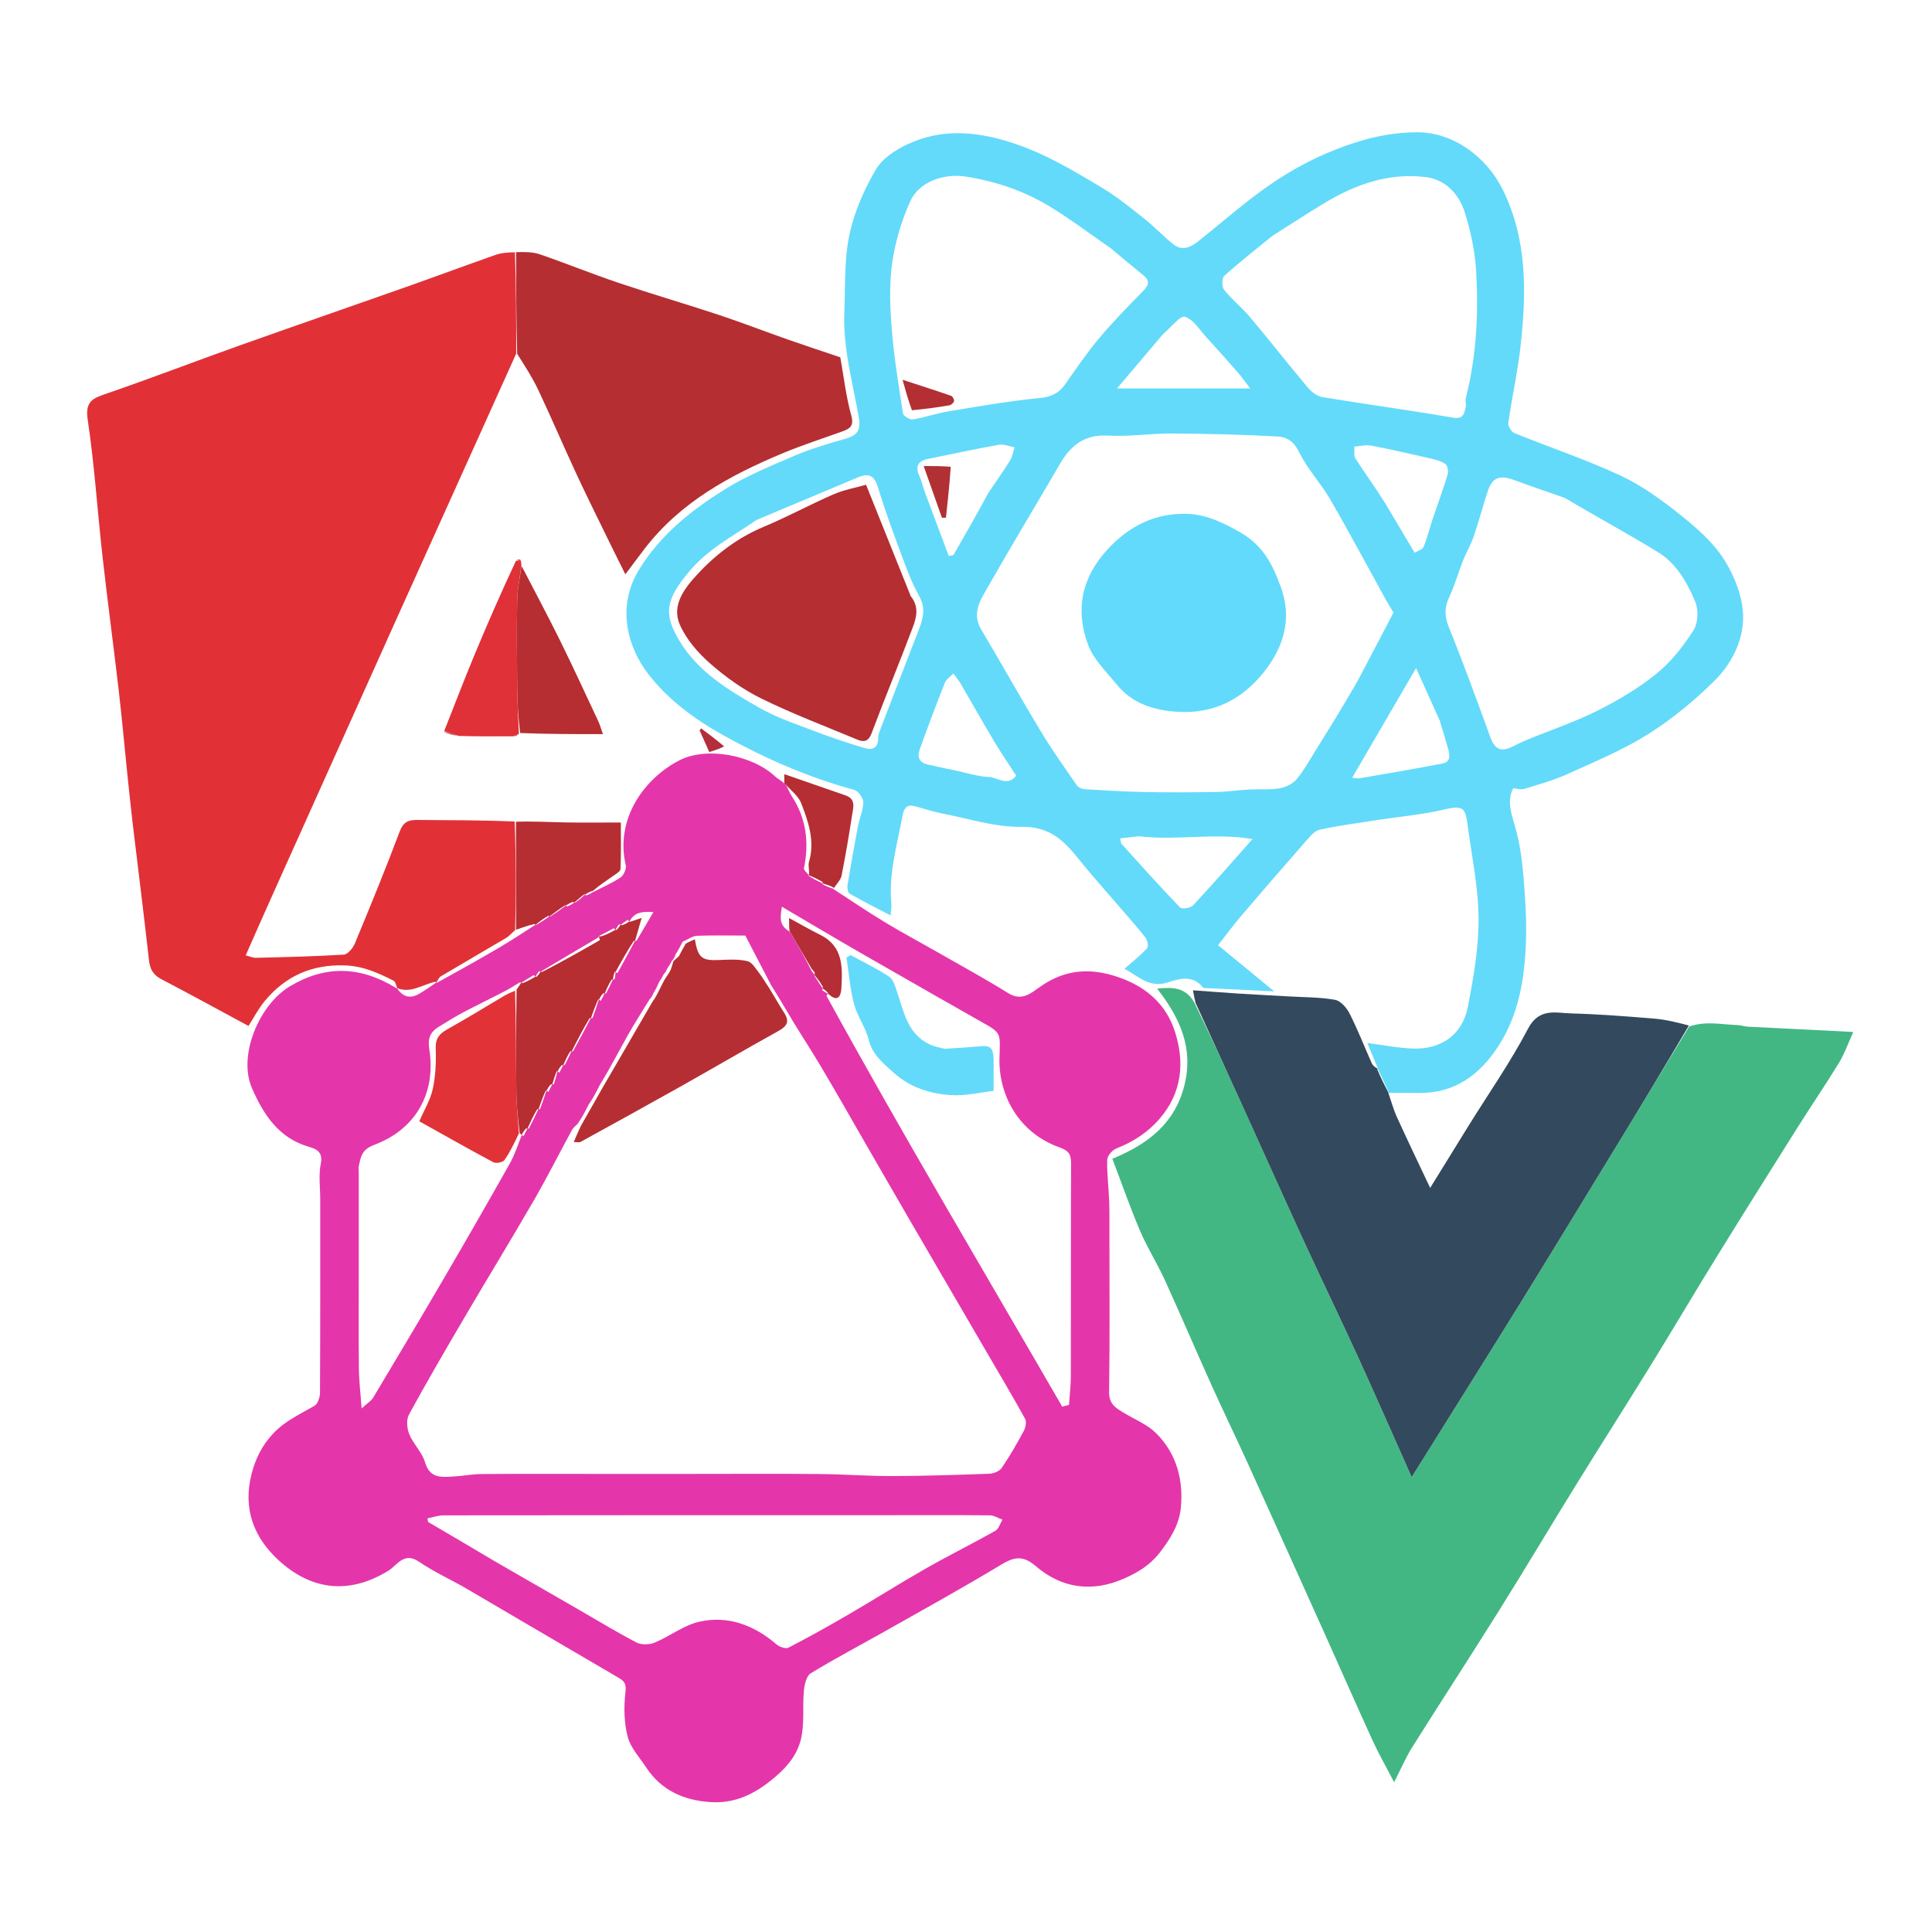 <svg version="1.1" id="Layer_1" xmlns="http://www.w3.org/2000/svg" xmlns:xlink="http://www.w3.org/1999/xlink" x="0px" y="0px"
	 width="700px" height="700px" viewBox="0 0 700 700" enable-background="new 0 0 700 700" xml:space="preserve">
<path fill="#000000" opacity="0" stroke="none" 
	d="
M701,260 
	C701,407.333 701,554.167 701,701 
	C467.667,701 234.333,701 1,701 
	C1,467.667 1,234.333 1,1 
	C234.333,1 467.667,1 701,1 
	C701,87.167 701,173.333 701,260 
M188,266 
	C188,266 188.002,266.003 188.939,265.991 
	C198.523,265.991 208.107,265.991 218.456,265.991 
	C217.73,263.948 217.37,262.59 216.783,261.339 
	C212.17,251.511 207.638,241.643 202.833,231.91 
	C198.369,222.866 193.599,213.973 188.895,204.361 
	C188.834,203.928 188.773,203.494 188.698,202.491 
	C188.113,202.651 187.528,202.81 186.354,203.378 
	C181.426,214.933 176.409,226.452 171.597,238.056 
	C167.909,246.948 164.478,255.948 160.351,265.349 
	C162.232,265.83 164.112,266.31 166.927,266.878 
	C173.287,266.844 179.647,266.809 186.601,266.917 
	C187.068,266.612 187.536,266.307 188,266 
M432.255,362.956 
	C429.476,357.484 424.683,357.694 419.255,358.193 
	C427.494,368.773 432.495,379.63 429.151,393.154 
	C425.736,406.968 416.083,414.455 403.032,419.849 
	C406.47,428.886 409.479,437.551 413.067,445.97 
	C415.647,452.021 419.225,457.64 421.962,463.632 
	C427.785,476.379 433.283,489.274 439.043,502.051 
	C443.271,511.429 447.778,520.682 452.03,530.049 
	C461.514,550.94 470.933,571.86 480.347,592.782 
	C486.036,605.424 491.594,618.125 497.362,630.731 
	C499.487,635.374 502.046,639.819 505.122,645.726 
	C507.772,640.537 509.388,636.682 511.584,633.192 
	C522.103,616.468 532.89,599.912 543.368,583.162 
	C552.727,568.201 561.748,553.029 571.028,538.017 
	C579.964,523.561 589.111,509.236 598.035,494.772 
	C605.987,481.883 613.677,468.833 621.632,455.947 
	C631.354,440.199 641.194,424.524 651.057,408.865 
	C656.079,400.891 661.395,393.1 666.308,385.061 
	C668.301,381.799 669.572,378.096 671.487,373.902 
	C657.896,373.226 645.534,372.622 633.175,371.977 
	C632.04,371.918 630.924,371.461 629.791,371.422 
	C623.857,371.216 617.882,369.823 611.826,371.179 
	C607.708,370.457 603.616,369.422 599.466,369.075 
	C589.425,368.238 579.365,367.456 569.297,367.179 
	C563.605,367.022 557.652,365.052 553.63,372.725 
	C547.243,384.905 539.297,396.268 532.025,407.986 
	C527.559,415.184 523.12,422.398 518.175,430.405 
	C513.903,421.34 509.907,413.055 506.102,404.682 
	C504.821,401.862 504.026,398.82 503.939,395.974 
	C507.271,395.981 510.603,395.95 513.933,396 
	C527.096,396.195 536.199,389.413 542.98,378.891 
	C550.331,367.486 552.388,354.525 552.875,341.354 
	C553.179,333.121 552.596,324.821 551.892,316.595 
	C551.397,310.803 550.525,304.941 548.904,299.377 
	C547.501,294.561 545.943,290.068 548.272,285.606 
	C549.661,285.72 551.071,286.219 552.215,285.863 
	C557.496,284.22 562.88,282.731 567.898,280.459 
	C577.775,275.989 587.909,271.795 597.046,266.066 
	C605.707,260.635 613.784,253.952 621.083,246.768 
	C627.482,240.469 631.834,231.803 631.554,222.905 
	C631.337,216.011 628.385,208.518 624.595,202.608 
	C620.582,196.352 614.565,191.122 608.65,186.415 
	C601.93,181.067 594.785,175.867 587.05,172.268 
	C574.579,166.465 561.449,162.088 548.681,156.902 
	C547.584,156.456 546.315,154.355 546.478,153.216 
	C547.812,143.902 549.91,134.682 550.935,125.341 
	C553.053,106.032 553.451,86.943 544.46,68.698 
	C538.672,56.955 526.646,47.804 513.171,47.924 
	C505.739,47.989 498.788,49.219 491.623,51.458 
	C481.167,54.726 471.469,59.447 462.532,65.31 
	C452.49,71.897 443.467,80.04 434.013,87.521 
	C431.292,89.674 428.275,90.957 425.255,88.603 
	C421.585,85.743 418.407,82.253 414.758,79.36 
	C409.784,75.415 404.824,71.346 399.398,68.098 
	C388.536,61.594 377.835,55.129 365.348,51.306 
	C352.618,47.408 340.781,46.76 328.929,52.218 
	C324.508,54.255 319.658,57.439 317.323,61.45 
	C313.61,67.826 310.478,74.585 308.458,82.11 
	C305.672,92.49 306.37,102.64 305.923,112.947 
	C305.353,126.102 309,138.633 311.168,151.362 
	C312.023,156.387 310.144,157.877 305.983,159.066 
	C299.789,160.837 293.557,162.676 287.652,165.211 
	C279.01,168.919 270.179,172.531 262.27,177.519 
	C250.272,185.084 239.322,193.703 231.528,206.411 
	C223.062,220.214 227.747,234.904 234.743,244.036 
	C242.093,253.627 251.895,260.753 262.334,266.545 
	C277.249,274.82 292.865,281.677 309.439,286.165 
	C310.916,286.565 312.793,289.077 312.786,290.6 
	C312.772,293.539 311.412,296.448 310.847,299.414 
	C309.491,306.535 308.222,313.674 307.056,320.828 
	C306.9,321.788 307.217,323.448 307.866,323.817 
	C312.557,326.489 317.39,328.912 322.693,331.684 
	C322.833,329.694 323.068,328.57 322.965,327.477 
	C321.931,316.512 325.045,306.078 327.021,295.502 
	C327.437,293.272 328.29,291.313 331.197,292.056 
	C334.632,292.934 338.009,294.091 341.482,294.762 
	C351.01,296.605 360.604,299.76 370.117,299.573 
	C380.094,299.378 385.329,304.398 390.656,311.057 
	C395.297,316.859 400.288,322.381 405.128,328.025 
	C408.424,331.869 411.832,335.625 414.949,339.609 
	C415.705,340.576 416.203,342.922 415.633,343.543 
	C413.181,346.212 410.286,348.474 407.405,351.015 
	C412.279,353.564 416.488,358.106 422.936,355.995 
	C427.6,354.468 432.236,353.156 435.984,357.915 
	C436.055,358.005 436.302,357.964 436.468,357.972 
	C444.712,358.373 452.956,358.772 461.66,359.193 
	C454.531,353.328 448.017,347.969 441.314,342.454 
	C444.492,338.427 447.039,334.976 449.816,331.721 
	C457.496,322.718 465.234,313.763 473.045,304.873 
	C474.52,303.195 476.245,301.018 478.185,300.598 
	C485.336,299.048 492.623,298.117 499.866,296.996 
	C507.569,295.804 515.398,295.155 522.956,293.357 
	C530.516,291.558 530.946,292.894 531.805,299.349 
	C533.291,310.512 535.66,321.692 535.71,332.874 
	C535.757,343.541 533.861,354.325 531.816,364.862 
	C529.893,374.771 522.286,380.224 512.125,379.917 
	C506.818,379.758 501.538,378.681 495.42,377.915 
	C496.866,381.393 498.023,384.177 498.429,387.102 
	C497.952,386.49 497.327,385.944 497.021,385.255 
	C494.348,379.238 491.95,373.085 488.98,367.221 
	C487.926,365.139 485.722,362.612 483.693,362.251 
	C478.214,361.276 472.549,361.343 466.957,361.019 
	C460.961,360.672 454.961,360.387 448.968,360.007 
	C443.506,359.661 438.051,359.224 432.23,358.801 
	C432.605,360.773 432.816,361.881 432.255,362.956 
M186.013,297.145 
	C174.353,297.134 162.693,297.167 151.034,297.083 
	C147.882,297.061 146.086,297.894 144.812,301.279 
	C139.684,314.907 134.156,328.387 128.569,341.836 
	C127.875,343.506 126.01,345.783 124.567,345.874 
	C113.99,346.547 103.383,346.763 92.783,347.031 
	C91.62,347.06 90.442,346.503 89.02,346.157 
	C92.322,338.702 95.346,331.792 98.436,324.912 
	C113.276,291.858 128.124,258.807 142.99,225.765 
	C151.943,205.866 160.936,185.985 169.908,166.095 
	C175.622,153.429 181.329,140.76 187.715,128.291 
	C190.167,132.606 192.9,136.788 195.014,141.263 
	C199.791,151.374 204.169,161.673 208.887,171.812 
	C212.884,180.402 217.121,188.88 221.271,197.397 
	C223.014,200.975 224.809,204.527 226.577,208.083 
	C229.206,204.587 231.313,201.743 233.464,198.933 
	C246.459,181.945 264.497,172.182 283.681,164.179 
	C290.78,161.218 298.13,158.858 305.373,156.245 
	C308.182,155.231 309.424,154.123 308.41,150.454 
	C306.54,143.687 305.74,136.623 304.454,129.456 
	C298.342,127.392 291.969,125.309 285.644,123.088 
	C277.241,120.137 268.932,116.907 260.48,114.106 
	C248.388,110.099 236.146,106.538 224.075,102.47 
	C214.511,99.248 205.151,95.424 195.604,92.148 
	C192.898,91.22 189.853,91.28 186.142,90.985 
	C183.904,91.437 181.576,91.633 179.443,92.383 
	C168.495,96.229 157.618,100.278 146.677,104.143 
	C126.661,111.212 106.59,118.122 86.594,125.248 
	C70.601,130.947 54.751,137.055 38.699,142.578 
	C33.778,144.271 30.762,145.255 31.771,152.004 
	C34.223,168.412 35.279,185.024 37.13,201.528 
	C38.939,217.648 41.108,233.728 42.981,249.841 
	C44.139,259.799 45.029,269.788 46.064,279.76 
	C46.726,286.138 47.374,292.518 48.131,298.885 
	C50.07,315.194 52.161,331.486 53.958,347.811 
	C54.322,351.122 55.461,353.209 58.441,354.768 
	C68.929,360.255 79.309,365.949 90.025,371.724 
	C92.021,368.625 93.669,365.393 95.934,362.674 
	C103.454,353.643 112.932,349.377 124.989,349.789 
	C131.633,350.017 137.044,352.528 142.584,355.319 
	C143.324,355.692 143.518,357.148 143.236,358.006 
	C130.644,350.088 118.1,349.561 105.056,357.343 
	C93.868,364.018 86.156,382.452 91.28,394.222 
	C95.381,403.644 100.898,412.368 111.943,415.514 
	C114.585,416.267 117.098,417.356 116.228,421.609 
	C115.375,425.784 116.027,430.268 116.027,434.617 
	C116.025,457.943 116.065,481.269 115.94,504.594 
	C115.931,506.225 115.157,508.635 113.953,509.339 
	C108.826,512.333 103.488,514.696 99.171,519.186 
	C94.939,523.587 92.498,528.649 91.095,534.239 
	C88.004,546.558 91.846,557.016 101.028,565.397 
	C112.334,575.719 125.991,578.248 140.865,569.009 
	C143.717,567.238 146.392,562.147 151.733,565.797 
	C157.214,569.543 163.368,572.291 169.125,575.652 
	C187.533,586.399 205.877,597.257 224.295,607.989 
	C226.587,609.324 226.904,610.48 226.59,613.324 
	C226.009,618.574 226.093,624.197 227.427,629.263 
	C228.491,633.304 231.751,636.796 234.166,640.446 
	C239.642,648.721 247.792,652.293 257.323,652.931 
	C265.489,653.477 272.221,650.662 278.894,645.439 
	C284.436,641.102 288.731,636.396 290.233,629.985 
	C291.535,624.427 290.729,618.403 291.263,612.623 
	C291.468,610.396 292.162,607.231 293.723,606.277 
	C302.517,600.902 311.672,596.121 320.65,591.042 
	C334.758,583.061 348.959,575.226 362.834,566.855 
	C367.594,563.983 370.753,563.547 375.318,567.466 
	C384.749,575.563 395.736,576.997 407.213,571.965 
	C412.086,569.829 416.541,567.203 420.061,562.705 
	C423.919,557.775 427.176,552.572 427.808,546.573 
	C428.887,536.325 426.336,526.638 418.814,519.206 
	C415.674,516.104 411.22,514.325 407.336,511.99 
	C404.436,510.247 401.794,508.837 401.854,504.448 
	C402.118,485.291 401.973,466.128 401.966,446.968 
	C401.965,442.97 402.023,438.968 401.869,434.975 
	C401.679,430.036 401.027,425.096 401.168,420.174 
	C401.208,418.75 403.015,416.694 404.482,416.113 
	C410.571,413.703 415.852,410.33 420.148,405.349 
	C428.286,395.914 429.282,384.923 425.701,373.79 
	C422.665,364.348 415.937,357.957 406.118,354.367 
	C395.707,350.56 386.365,350.981 377.236,357.26 
	C373.652,359.724 370.369,362.999 365.25,359.806 
	C357.49,354.965 349.45,350.572 341.505,346.029 
	C334.563,342.059 327.5,338.292 320.654,334.164 
	C314.279,330.318 308.12,326.114 302.446,321.431 
	C303.296,320.047 304.62,318.758 304.915,317.265 
	C306.358,309.952 307.622,302.6 308.74,295.231 
	C309.134,292.633 310.221,289.522 306.378,288.197 
	C298.901,285.619 291.434,283.015 284.164,280.491 
	C284.164,281.533 284.164,282.686 283.676,283.238 
	C282.729,282.611 281.67,282.104 280.854,281.338 
	C272.575,273.57 256.055,270.421 246.239,275.444 
	C233.075,282.18 222.861,297.053 226.715,313.41 
	C227.026,314.732 226.019,317.107 224.872,317.886 
	C221.812,319.965 218.343,321.44 214.506,322.518 
	C217.062,320.806 219.647,319.136 222.158,317.361 
	C223.17,316.645 224.778,315.733 224.817,314.852 
	C225.061,309.31 224.941,303.751 224.941,298.005 
	C217.653,298.005 211.185,298.1 204.72,297.978 
	C198.789,297.866 192.862,297.521 186.013,297.145 
M262.299,270.068 
	C259.549,268.021 256.8,265.975 254.05,263.929 
	C253.857,264.158 253.663,264.386 253.47,264.615 
	C254.564,267.066 255.657,269.516 256.982,272.483 
	C258.922,271.873 260.675,271.322 262.299,270.068 
z"/>
<path fill="#E436AA" opacity="1" stroke="none" 
	d="
M301.866,322.068 
	C308.12,326.114 314.279,330.318 320.654,334.164 
	C327.5,338.292 334.563,342.059 341.505,346.029 
	C349.45,350.572 357.49,354.965 365.25,359.806 
	C370.369,362.999 373.652,359.724 377.236,357.26 
	C386.365,350.981 395.707,350.56 406.118,354.367 
	C415.937,357.957 422.665,364.348 425.701,373.79 
	C429.282,384.923 428.286,395.914 420.148,405.349 
	C415.852,410.33 410.571,413.703 404.482,416.113 
	C403.015,416.694 401.208,418.75 401.168,420.174 
	C401.027,425.096 401.679,430.036 401.869,434.975 
	C402.023,438.968 401.965,442.97 401.966,446.968 
	C401.973,466.128 402.118,485.291 401.854,504.448 
	C401.794,508.837 404.436,510.247 407.336,511.99 
	C411.22,514.325 415.674,516.104 418.814,519.206 
	C426.336,526.638 428.887,536.325 427.808,546.573 
	C427.176,552.572 423.919,557.775 420.061,562.705 
	C416.541,567.203 412.086,569.829 407.213,571.965 
	C395.736,576.997 384.749,575.563 375.318,567.466 
	C370.753,563.547 367.594,563.983 362.834,566.855 
	C348.959,575.226 334.758,583.061 320.65,591.042 
	C311.672,596.121 302.517,600.902 293.723,606.277 
	C292.162,607.231 291.468,610.396 291.263,612.623 
	C290.729,618.403 291.535,624.427 290.233,629.985 
	C288.731,636.396 284.436,641.102 278.894,645.439 
	C272.221,650.662 265.489,653.477 257.323,652.931 
	C247.792,652.293 239.642,648.721 234.166,640.446 
	C231.751,636.796 228.491,633.304 227.427,629.263 
	C226.093,624.197 226.009,618.574 226.59,613.324 
	C226.904,610.48 226.587,609.324 224.295,607.989 
	C205.877,597.257 187.533,586.399 169.125,575.652 
	C163.368,572.291 157.214,569.543 151.733,565.797 
	C146.392,562.147 143.717,567.238 140.865,569.009 
	C125.991,578.248 112.334,575.719 101.028,565.397 
	C91.846,557.016 88.004,546.558 91.095,534.239 
	C92.498,528.649 94.939,523.587 99.171,519.186 
	C103.488,514.696 108.826,512.333 113.953,509.339 
	C115.157,508.635 115.931,506.225 115.94,504.594 
	C116.065,481.269 116.025,457.943 116.027,434.617 
	C116.027,430.268 115.375,425.784 116.228,421.609 
	C117.098,417.356 114.585,416.267 111.943,415.514 
	C100.898,412.368 95.381,403.644 91.28,394.222 
	C86.156,382.452 93.868,364.018 105.056,357.343 
	C118.1,349.561 130.644,350.088 143.619,358.024 
	C144.001,358.042 143.931,358.035 144.07,358.375 
	C146.411,361.642 149.126,361.7 152.033,359.98 
	C154.1,358.756 156.063,357.355 158.043,356.016 
	C158.014,355.999 158.04,356.061 158.405,356.031 
	C166.358,351.659 173.984,347.38 181.521,342.949 
	C185.78,340.445 189.892,337.693 194.038,335.03 
	C194.006,335.008 194.046,335.075 194.394,335.045 
	C196.185,334.026 197.629,333.036 199.04,332.027 
	C199.007,332.007 199.047,332.072 199.417,332.038 
	C201.569,330.682 203.352,329.361 205.075,328.026 
	C205.016,328.012 204.99,328.131 205.255,328.44 
	C206.369,328.186 207.216,327.622 208.033,327.031 
	C208.002,327.003 208.049,327.072 208.427,327.037 
	C209.915,326.014 211.025,325.026 212.076,324.024 
	C212.016,324.01 211.99,324.13 212.254,324.441 
	C213.367,324.187 214.216,323.622 215.028,323.073 
	C214.992,323.089 215.036,323.154 215.036,323.154 
	C218.343,321.44 221.812,319.965 224.872,317.886 
	C226.019,317.107 227.026,314.732 226.715,313.41 
	C222.861,297.053 233.075,282.18 246.239,275.444 
	C256.055,270.421 272.575,273.57 280.854,281.338 
	C281.67,282.104 282.729,282.611 283.906,283.62 
	C284.137,284.003 284.446,283.999 284.718,284.269 
	C285.602,285.841 286.065,287.239 286.846,288.428 
	C292.152,296.499 293.205,305.233 291.293,314.546 
	C291.149,315.247 292.375,316.229 292.978,317.047 
	C292.991,317.012 292.929,317.052 293.054,317.374 
	C294.772,318.489 296.364,319.283 297.973,320.043 
	C297.989,320.011 297.924,320.043 298.055,320.371 
	C299.445,321.159 300.705,321.62 301.944,322.047 
	C301.923,322.014 301.866,322.068 301.866,322.068 
M240.363,353.15 
	C240.033,353.849 239.703,354.548 238.848,355.7 
	C238.317,356.921 237.786,358.143 236.791,359.757 
	C236.498,360.476 236.205,361.194 235.268,362.209 
	C232.629,366.547 229.867,370.815 227.383,375.239 
	C224.111,381.068 221.058,387.019 217.276,393.203 
	C216.154,395.441 215.033,397.68 213.276,400.203 
	C212.154,402.44 211.032,404.676 209.268,407.202 
	C208.586,407.924 207.712,408.54 207.253,409.382 
	C202.616,417.894 198.261,426.565 193.412,434.952 
	C185.229,449.106 176.684,463.05 168.406,477.149 
	C161.525,488.87 154.67,500.612 148.167,512.542 
	C147.16,514.39 147.432,517.575 148.29,519.656 
	C149.755,523.216 152.921,526.166 153.985,529.78 
	C155.786,535.9 160.156,535.18 164.562,534.943 
	C167.836,534.768 171.095,534.095 174.364,534.07 
	C187.959,533.968 201.556,534.027 215.151,534.027 
	C226.914,534.027 238.677,534.027 250.44,534.027 
	C265.869,534.027 281.299,533.932 296.726,534.064 
	C305.564,534.14 314.399,534.825 323.234,534.802 
	C334.993,534.772 346.755,534.391 358.508,533.957 
	C360.044,533.9 362.131,533.039 362.941,531.853 
	C365.853,527.588 368.44,523.085 370.892,518.533 
	C371.567,517.279 372.019,515.17 371.423,514.084 
	C367.037,506.099 362.361,498.272 357.773,490.397 
	C348.439,474.378 339.09,458.369 329.774,442.34 
	C324.236,432.812 318.751,423.253 313.238,413.71 
	C307.835,404.355 302.526,394.943 296.985,385.67 
	C293.188,379.318 289.064,373.162 285.005,366.192 
	C283.256,363.257 281.508,360.322 279.314,356.807 
	C276.117,350.657 272.92,344.506 270.044,338.972 
	C263.775,338.972 258.145,338.834 252.53,339.061 
	C250.968,339.124 249.45,340.27 247.302,341.217 
	C246.62,342.601 245.938,343.984 244.78,345.779 
	C244.534,346.529 244.288,347.279 243.436,348.121 
	C243.082,348.832 242.728,349.543 241.889,350.676 
	C241.563,351.424 241.237,352.173 240.363,353.15 
M224.999,334.999 
	C224.999,334.999 224.95,334.929 224.163,335.003 
	C223.73,335.658 223.297,336.312 222.982,336.996 
	C222.982,336.996 223.007,336.876 222.372,336.32 
	C220.731,337.215 219.089,338.11 217.201,339.027 
	C217.201,339.027 217.003,339.449 216.384,339.908 
	C209.565,343.924 202.745,347.939 195.996,351.996 
	C195.996,351.996 195.95,351.928 195.167,352 
	C194.731,352.653 194.296,353.306 193.98,353.987 
	C193.98,353.987 194,353.867 193.428,353.283 
	C191.929,354.171 190.431,355.059 188.999,356 
	C188.999,356 188.937,355.943 188.225,355.996 
	C186.124,357.304 184.024,358.612 181.192,360.002 
	C174.442,363.524 167.435,366.647 161.061,370.752 
	C158.248,372.563 154.526,373.775 155.528,380.038 
	C158.09,396.065 150.635,409.195 135.549,414.82 
	C131.03,416.505 130.759,419.122 130.011,422.407 
	C129.831,423.199 129.985,424.067 129.985,424.9 
	C129.987,436.91 129.988,448.92 129.989,460.93 
	C129.989,472.601 129.906,484.273 130.032,495.943 
	C130.079,500.302 130.615,504.655 131.021,510.301 
	C133.207,508.298 134.523,507.539 135.205,506.4 
	C143.845,491.961 152.46,477.508 160.945,462.978 
	C168.956,449.258 176.88,435.486 184.669,421.64 
	C186.526,418.339 187.696,414.652 189.111,411.065 
	C189.111,411.065 189.037,411.139 189.641,411.677 
	C190.118,410.801 190.594,409.926 191.003,409.003 
	C191.003,409.003 191.05,409.072 191.687,408.782 
	C192.816,406.537 193.945,404.292 195.004,402.003 
	C195.004,402.003 195.052,402.07 195.709,401.756 
	C196.516,399.505 197.323,397.254 198.012,395.022 
	C198.012,395.022 198.039,395.139 198.647,395.666 
	C199.122,394.794 199.597,393.922 200.002,393.002 
	C200.002,393.002 200.055,393.068 200.725,392.729 
	C201.194,391.151 201.663,389.574 202.01,388.018 
	C202.01,388.018 202.038,388.139 202.644,388.67 
	C203.119,387.797 203.595,386.924 204.003,386.004 
	C204.003,386.004 204.048,386.073 204.672,385.8 
	C205.473,384.213 206.274,382.626 207.006,381.006 
	C207.006,381.006 207.042,381.074 207.677,380.779 
	C209.808,376.869 211.94,372.959 214.003,369.003 
	C214.003,369.003 214.051,369.07 214.727,368.785 
	C215.527,366.524 216.326,364.263 217.009,362.021 
	C217.009,362.021 217.036,362.136 217.64,362.671 
	C218.117,361.798 218.594,360.925 219.003,360.003 
	C219.003,360.003 219.05,360.072 219.673,359.798 
	C220.473,358.212 221.274,356.627 222.004,355.002 
	C222.004,355.002 222.056,355.064 222.754,354.69 
	C222.879,353.79 223.005,352.89 223.01,352.014 
	C223.01,352.014 223.041,352.133 223.695,352.624 
	C225.82,348.767 227.944,344.909 230.003,341.004 
	C230.003,341.004 230.045,341.073 230.683,340.78 
	C232.625,337.471 234.567,334.162 236.743,330.456 
	C231.546,330.128 229.604,331.017 227.986,333.99 
	C227.986,333.99 228.011,333.871 227.482,333.247 
	C226.634,333.812 225.785,334.377 224.999,334.999 
M294.999,352.999 
	C294.999,352.999 294.925,353.041 295.173,353.69 
	C296.098,355.15 297.023,356.611 297.995,358.005 
	C297.995,358.005 297.928,358.051 298.002,358.833 
	C298.654,359.269 299.306,359.704 299.919,360.055 
	C299.919,360.055 299.835,360.096 299.448,360.806 
	C326.959,410.982 356.225,460.131 384.861,509.649 
	C385.678,509.442 386.495,509.236 387.312,509.029 
	C387.547,505.558 387.978,502.087 387.985,498.616 
	C388.04,472.958 387.964,447.299 388.066,421.641 
	C388.078,418.449 387.414,416.982 383.986,415.766 
	C368.908,410.415 361.708,396.574 362.134,383.098 
	C362.415,374.231 362.849,374.33 355.83,370.378 
	C344.281,363.875 332.797,357.256 321.291,350.678 
	C316.201,347.768 311.105,344.869 306.043,341.913 
	C298.655,337.6 291.295,333.239 283.294,328.529 
	C282.766,332.194 281.999,335.212 286.212,337.611 
	C288.849,342.101 291.486,346.591 294.018,351.686 
	C294.322,352.14 294.626,352.594 294.999,352.999 
M178.998,565.526 
	C189.23,571.419 199.463,577.311 209.694,583.205 
	C216.662,587.219 223.531,591.425 230.665,595.118 
	C232.418,596.025 235.31,595.934 237.199,595.148 
	C242.711,592.853 247.727,588.845 253.4,587.571 
	C263.859,585.224 273.243,588.84 281.374,595.815 
	C282.429,596.719 284.697,597.486 285.704,596.965 
	C293.095,593.14 300.37,589.076 307.562,584.884 
	C316.93,579.424 326.099,573.622 335.518,568.255 
	C343.79,563.543 352.336,559.314 360.631,554.64 
	C361.854,553.951 362.358,551.986 363.194,550.611 
	C361.686,550.063 360.184,549.056 358.671,549.04 
	C346.507,548.914 334.341,548.978 322.176,548.979 
	C268.349,548.984 214.522,548.975 160.695,549.04 
	C158.756,549.042 156.818,549.755 154.88,550.137 
	C154.952,550.565 155.024,550.993 155.096,551.422 
	C162.862,555.974 170.628,560.526 178.998,565.526 
z"/>
<path fill="#63DAFA" opacity="1" stroke="none" 
	d="
M499.18,386.961 
	C498.023,384.177 496.866,381.393 495.42,377.915 
	C501.538,378.681 506.818,379.758 512.125,379.917 
	C522.286,380.224 529.893,374.771 531.816,364.862 
	C533.861,354.325 535.757,343.541 535.71,332.874 
	C535.66,321.692 533.291,310.512 531.805,299.349 
	C530.946,292.894 530.516,291.558 522.956,293.357 
	C515.398,295.155 507.569,295.804 499.866,296.996 
	C492.623,298.117 485.336,299.048 478.185,300.598 
	C476.245,301.018 474.52,303.195 473.045,304.873 
	C465.234,313.763 457.496,322.718 449.816,331.721 
	C447.039,334.976 444.492,338.427 441.314,342.454 
	C448.017,347.969 454.531,353.328 461.66,359.193 
	C452.956,358.772 444.712,358.373 436.468,357.972 
	C436.302,357.964 436.055,358.005 435.984,357.915 
	C432.236,353.156 427.6,354.468 422.936,355.995 
	C416.488,358.106 412.279,353.564 407.405,351.015 
	C410.286,348.474 413.181,346.212 415.633,343.543 
	C416.203,342.922 415.705,340.576 414.949,339.609 
	C411.832,335.625 408.424,331.869 405.128,328.025 
	C400.288,322.381 395.297,316.859 390.656,311.057 
	C385.329,304.398 380.094,299.378 370.117,299.573 
	C360.604,299.76 351.01,296.605 341.482,294.762 
	C338.009,294.091 334.632,292.934 331.197,292.056 
	C328.29,291.313 327.437,293.272 327.021,295.502 
	C325.045,306.078 321.931,316.512 322.965,327.477 
	C323.068,328.57 322.833,329.694 322.693,331.684 
	C317.39,328.912 312.557,326.489 307.866,323.817 
	C307.217,323.448 306.9,321.788 307.056,320.828 
	C308.222,313.674 309.491,306.535 310.847,299.414 
	C311.412,296.448 312.772,293.539 312.786,290.6 
	C312.793,289.077 310.916,286.565 309.439,286.165 
	C292.865,281.677 277.249,274.82 262.334,266.545 
	C251.895,260.753 242.093,253.627 234.743,244.036 
	C227.747,234.904 223.062,220.214 231.528,206.411 
	C239.322,193.703 250.272,185.084 262.27,177.519 
	C270.179,172.531 279.01,168.919 287.652,165.211 
	C293.557,162.676 299.789,160.837 305.983,159.066 
	C310.144,157.877 312.023,156.387 311.168,151.362 
	C309,138.633 305.353,126.102 305.923,112.947 
	C306.37,102.64 305.672,92.49 308.458,82.11 
	C310.478,74.585 313.61,67.826 317.323,61.45 
	C319.658,57.439 324.508,54.255 328.929,52.218 
	C340.781,46.76 352.618,47.408 365.348,51.306 
	C377.835,55.129 388.536,61.594 399.398,68.098 
	C404.824,71.346 409.784,75.415 414.758,79.36 
	C418.407,82.253 421.585,85.743 425.255,88.603 
	C428.275,90.957 431.292,89.674 434.013,87.521 
	C443.467,80.04 452.49,71.897 462.532,65.31 
	C471.469,59.447 481.167,54.726 491.623,51.458 
	C498.788,49.219 505.739,47.989 513.171,47.924 
	C526.646,47.804 538.672,56.955 544.46,68.698 
	C553.451,86.943 553.053,106.032 550.935,125.341 
	C549.91,134.682 547.812,143.902 546.478,153.216 
	C546.315,154.355 547.584,156.456 548.681,156.902 
	C561.449,162.088 574.579,166.465 587.05,172.268 
	C594.785,175.867 601.93,181.067 608.65,186.415 
	C614.565,191.122 620.582,196.352 624.595,202.608 
	C628.385,208.518 631.337,216.011 631.554,222.905 
	C631.834,231.803 627.482,240.469 621.083,246.768 
	C613.784,253.952 605.707,260.635 597.046,266.066 
	C587.909,271.795 577.775,275.989 567.898,280.459 
	C562.88,282.731 557.496,284.22 552.215,285.863 
	C551.071,286.219 549.661,285.72 548.272,285.606 
	C545.943,290.068 547.501,294.561 548.904,299.377 
	C550.525,304.941 551.397,310.803 551.892,316.595 
	C552.596,324.821 553.179,333.121 552.875,341.354 
	C552.388,354.525 550.331,367.486 542.98,378.891 
	C536.199,389.413 527.096,396.195 513.933,396 
	C510.603,395.95 507.271,395.981 503.463,395.978 
	C502.987,395.981 503.087,396.013 503.052,395.63 
	C501.697,392.47 500.377,389.694 499.076,386.961 
	C499.096,387.004 499.18,386.961 499.18,386.961 
M492.016,246.499 
	C496.337,238.258 500.659,230.016 504.886,221.954 
	C503.826,220.169 502.887,218.678 502.036,217.139 
	C495.344,205.038 488.848,192.823 481.912,180.863 
	C478.474,174.935 473.563,169.794 470.61,163.674 
	C468.775,159.87 466.097,158.305 462.946,158.138 
	C450.192,157.463 437.41,157.148 424.636,157.072 
	C416.884,157.026 409.095,158.26 401.384,157.828 
	C392.826,157.348 387.875,161.469 383.943,168.242 
	C375.311,183.108 366.389,197.807 357.891,212.748 
	C355.271,217.353 351.992,222.152 355.492,228.041 
	C362.754,240.262 369.685,252.681 377.026,264.852 
	C381.11,271.622 385.7,278.091 390.197,284.602 
	C390.73,285.373 392.104,285.886 393.123,285.948 
	C400.206,286.383 407.295,286.823 414.387,286.961 
	C423.044,287.128 431.709,287.1 440.367,286.957 
	C444.455,286.89 448.533,286.283 452.623,286.061 
	C456.274,285.862 459.999,286.231 463.57,285.63 
	C465.801,285.254 468.378,284.022 469.791,282.331 
	C472.539,279.045 474.614,275.189 476.901,271.527 
	C481.946,263.452 486.949,255.351 492.016,246.499 
M566.893,180.38 
	C560.853,178.257 554.783,176.216 548.783,173.987 
	C543.469,172.013 540.75,172.893 539.11,177.784 
	C537.271,183.27 535.831,188.891 533.957,194.364 
	C532.925,197.377 531.239,200.16 530.062,203.132 
	C528.355,207.444 527.125,211.966 525.164,216.151 
	C523.418,219.875 523.235,223.011 524.853,227.005 
	C530.217,240.246 535.088,253.689 539.989,267.112 
	C541.579,271.467 543.783,272.589 547.977,270.53 
	C549.719,269.675 551.453,268.786 553.247,268.051 
	C561.796,264.544 570.618,261.588 578.853,257.46 
	C586.372,253.691 593.767,249.291 600.273,244.007 
	C605.524,239.741 609.915,234.094 613.591,228.357 
	C615.253,225.761 615.452,220.956 614.223,218.034 
	C611.283,211.048 607.414,204.137 600.699,200.034 
	C589.798,193.372 578.546,187.284 566.893,180.38 
M461.047,85.435 
	C455.173,90.236 449.18,94.906 443.547,99.975 
	C442.663,100.771 442.674,103.967 443.534,105.038 
	C446.367,108.568 450.008,111.441 452.926,114.913 
	C460.012,123.344 466.79,132.034 473.881,140.461 
	C475.195,142.024 477.269,143.576 479.197,143.895 
	C494.924,146.496 510.729,148.635 526.441,151.317 
	C530.397,151.992 530.514,149.694 531.076,147.336 
	C531.3,146.399 530.824,145.291 531.062,144.363 
	C534.937,129.23 535.722,113.79 534.843,98.328 
	C534.439,91.222 532.92,84.028 530.814,77.212 
	C528.754,70.539 523.898,65.118 516.752,64.195 
	C503.504,62.484 491.342,66.673 480.065,73.461 
	C473.86,77.197 467.796,81.167 461.047,85.435 
M402.527,90.002 
	C395.006,84.82 387.722,79.244 379.904,74.559 
	C370.71,69.049 360.614,65.661 349.942,63.983 
	C342.029,62.74 333.004,65.794 329.791,72.95 
	C326.618,80.018 324.318,87.749 323.241,95.415 
	C322.14,103.251 322.476,111.403 323.113,119.341 
	C323.931,129.538 325.588,139.675 327.171,149.792 
	C327.317,150.726 329.66,152.13 330.767,151.954 
	C335.045,151.276 339.192,149.778 343.468,149.072 
	C354.524,147.246 365.583,145.273 376.723,144.212 
	C381.026,143.802 383.702,142.416 386.03,139.091 
	C389.993,133.431 393.908,127.7 398.345,122.421 
	C403.345,116.471 408.804,110.892 414.262,105.347 
	C416.407,103.169 416.56,101.573 414.187,99.664 
	C410.445,96.653 406.75,93.585 402.527,90.002 
M274.02,188.454 
	C265.586,194.24 256.369,199.034 249.693,207.078 
	C241.385,217.088 240.103,222.111 246.229,232.277 
	C253.024,243.553 264.251,250.28 275.375,256.577 
	C281.617,260.11 288.583,262.415 295.33,264.991 
	C301.193,267.228 307.167,269.2 313.171,271.027 
	C316.139,271.93 318.253,270.994 318.175,267.286 
	C318.153,266.223 318.645,265.115 319.041,264.081 
	C323.543,252.346 328.035,240.608 332.611,228.902 
	C334.274,224.649 335.657,220.67 333.079,216.07 
	C330.622,211.685 328.79,206.912 327.03,202.181 
	C323.888,193.736 320.751,185.272 318.122,176.66 
	C316.777,172.258 314.826,171.268 310.719,173.012 
	C298.732,178.105 286.678,183.042 274.02,188.454 
M412.71,302.996 
	C410.465,303.243 408.22,303.489 405.868,303.748 
	C406.166,305.109 406.131,305.516 406.317,305.722 
	C413.339,313.47 420.302,321.275 427.554,328.801 
	C428.216,329.489 431.398,328.977 432.313,327.997 
	C439.256,320.564 445.925,312.876 453.794,304.012 
	C439.704,301.622 426.543,304.669 412.71,302.996 
M421.388,121.057 
	C416.059,127.347 410.729,133.637 404.707,140.745 
	C421.62,140.745 436.69,140.745 452.963,140.745 
	C451.148,138.37 449.98,136.654 448.624,135.103 
	C444.798,130.727 440.933,126.382 437.007,122.096 
	C434.567,119.432 432.349,115.672 429.329,114.777 
	C427.589,114.262 424.449,118.476 421.388,121.057 
M501.998,182.521 
	C505.462,188.349 508.926,194.177 512.559,200.289 
	C513.795,199.525 515.405,199.112 515.776,198.196 
	C517.081,194.976 517.907,191.566 519.013,188.26 
	C520.838,182.805 522.849,177.408 524.516,171.906 
	C524.86,170.77 524.471,168.63 523.661,168.089 
	C522.002,166.98 519.866,166.478 517.86,166.016 
	C510.87,164.404 503.874,162.796 496.828,161.459 
	C494.879,161.089 492.751,161.666 490.704,161.808 
	C490.819,163.292 490.424,165.109 491.136,166.205 
	C494.577,171.499 498.315,176.599 501.998,182.521 
M521.671,261.151 
	C518.907,255.013 516.142,248.874 513.073,242.058 
	C505.032,255.856 497.563,268.674 489.911,281.803 
	C491.045,281.888 491.858,282.111 492.61,281.982 
	C502.649,280.247 512.702,278.579 522.698,276.622 
	C525.755,276.023 525.305,273.447 524.632,271.136 
	C523.736,268.062 522.854,264.985 521.671,261.151 
M345.512,279.004 
	C349.775,279.902 354.014,281.327 358.309,281.522 
	C361.44,281.664 365.024,285.132 368.203,281.03 
	C365.466,276.805 362.714,272.824 360.237,268.679 
	C356.067,261.697 352.091,254.599 347.985,247.578 
	C347.249,246.32 346.282,245.197 345.422,244.012 
	C344.366,245.129 342.857,246.066 342.33,247.394 
	C339.152,255.402 336.129,263.475 333.209,271.582 
	C332.246,274.256 333.033,276.337 336.186,277.006 
	C339.016,277.606 341.82,278.33 345.512,279.004 
M358.088,178.6 
	C360.735,174.689 363.48,170.839 365.974,166.833 
	C366.834,165.451 367.066,163.679 367.586,162.085 
	C365.705,161.738 363.723,160.824 361.96,161.138 
	C353.4,162.661 344.902,164.533 336.374,166.241 
	C332.539,167.009 331.471,168.995 333.167,172.605 
	C333.98,174.336 334.332,176.277 335.003,178.082 
	C337.9,185.88 340.837,193.663 343.76,201.451 
	C344.322,201.336 344.883,201.221 345.445,201.106 
	C349.615,193.859 353.786,186.612 358.088,178.6 
z"/>
<path fill="#E13137" opacity="1" stroke="none" 
	d="
M143.983,358.072 
	C143.518,357.148 143.324,355.692 142.584,355.319 
	C137.044,352.528 131.633,350.017 124.989,349.789 
	C112.932,349.377 103.454,353.643 95.934,362.674 
	C93.669,365.393 92.021,368.625 90.025,371.724 
	C79.309,365.949 68.929,360.255 58.441,354.768 
	C55.461,353.209 54.322,351.122 53.958,347.811 
	C52.161,331.486 50.07,315.194 48.131,298.885 
	C47.374,292.518 46.726,286.138 46.064,279.76 
	C45.029,269.788 44.139,259.799 42.981,249.841 
	C41.108,233.728 38.939,217.648 37.13,201.528 
	C35.279,185.024 34.223,168.412 31.771,152.004 
	C30.762,145.255 33.778,144.271 38.699,142.578 
	C54.751,137.055 70.601,130.947 86.594,125.248 
	C106.59,118.122 126.661,111.212 146.677,104.143 
	C157.618,100.278 168.495,96.229 179.443,92.383 
	C181.576,91.633 183.904,91.437 186.572,91.411 
	C187.014,103.922 187.027,116.007 187.04,128.092 
	C181.329,140.76 175.622,153.429 169.908,166.095 
	C160.936,185.985 151.943,205.866 142.99,225.765 
	C128.124,258.807 113.276,291.858 98.436,324.912 
	C95.346,331.792 92.322,338.702 89.02,346.157 
	C90.442,346.503 91.62,347.06 92.783,347.031 
	C103.383,346.763 113.99,346.547 124.567,345.874 
	C126.01,345.783 127.875,343.506 128.569,341.836 
	C134.156,328.387 139.684,314.907 144.812,301.279 
	C146.086,297.894 147.882,297.061 151.034,297.083 
	C162.693,297.167 174.353,297.134 186.487,297.662 
	C186.963,311.073 186.965,323.968 186.655,337.018 
	C185.379,338.06 184.535,339.144 183.434,339.798 
	C175.553,344.48 167.603,349.047 159.73,353.742 
	C158.975,354.193 158.595,355.273 158.04,356.061 
	C158.04,356.061 158.014,355.999 157.737,355.697 
	C153.033,356.705 148.996,360.004 143.931,358.035 
	C143.931,358.035 144.001,358.042 143.983,358.072 
z"/>
<path fill="#42B783" opacity="1" stroke="none" 
	d="
M612.018,371.948 
	C617.882,369.823 623.857,371.216 629.791,371.422 
	C630.924,371.461 632.04,371.918 633.175,371.977 
	C645.534,372.622 657.896,373.226 671.487,373.902 
	C669.572,378.096 668.301,381.799 666.308,385.061 
	C661.395,393.1 656.079,400.891 651.057,408.865 
	C641.194,424.524 631.354,440.199 621.632,455.947 
	C613.677,468.833 605.987,481.883 598.035,494.772 
	C589.111,509.236 579.964,523.561 571.028,538.017 
	C561.748,553.029 552.727,568.201 543.368,583.162 
	C532.89,599.912 522.103,616.468 511.584,633.192 
	C509.388,636.682 507.772,640.537 505.122,645.726 
	C502.046,639.819 499.487,635.374 497.362,630.731 
	C491.594,618.125 486.036,605.424 480.347,592.782 
	C470.933,571.86 461.514,550.94 452.03,530.049 
	C447.778,520.682 443.271,511.429 439.043,502.051 
	C433.283,489.274 427.785,476.379 421.962,463.632 
	C419.225,457.64 415.647,452.021 413.067,445.97 
	C409.479,437.551 406.47,428.886 403.032,419.849 
	C416.083,414.455 425.736,406.968 429.151,393.154 
	C432.495,379.63 427.494,368.773 419.255,358.193 
	C424.683,357.694 429.476,357.484 432.77,363.308 
	C438.776,375.672 444.288,387.674 449.752,399.698 
	C457.344,416.408 464.829,433.167 472.495,449.844 
	C478.847,463.663 485.493,477.348 491.826,491.176 
	C497.925,504.493 503.79,517.917 509.756,531.295 
	C510.228,532.351 510.691,533.412 511.471,535.182 
	C525.165,513.265 537.834,493.132 550.354,472.908 
	C561.614,454.717 572.725,436.434 583.875,418.174 
	C593.276,402.778 602.638,387.358 612.018,371.948 
z"/>
<path fill="#33495D" opacity="1" stroke="none" 
	d="
M611.922,371.563 
	C602.638,387.358 593.276,402.778 583.875,418.174 
	C572.725,436.434 561.614,454.717 550.354,472.908 
	C537.834,493.132 525.165,513.265 511.471,535.182 
	C510.691,533.412 510.228,532.351 509.756,531.295 
	C503.79,517.917 497.925,504.493 491.826,491.176 
	C485.493,477.348 478.847,463.663 472.495,449.844 
	C464.829,433.167 457.344,416.408 449.752,399.698 
	C444.288,387.674 438.776,375.672 433.156,363.325 
	C432.816,361.881 432.605,360.773 432.23,358.801 
	C438.051,359.224 443.506,359.661 448.968,360.007 
	C454.961,360.387 460.961,360.672 466.957,361.019 
	C472.549,361.343 478.214,361.276 483.693,362.251 
	C485.722,362.612 487.926,365.139 488.98,367.221 
	C491.95,373.085 494.348,379.238 497.021,385.255 
	C497.327,385.944 497.952,386.49 498.805,387.032 
	C499.18,386.961 499.096,387.004 498.965,387.343 
	C500.252,390.459 501.669,393.236 503.087,396.013 
	C503.087,396.013 502.987,395.981 502.998,395.93 
	C504.026,398.82 504.821,401.862 506.102,404.682 
	C509.907,413.055 513.903,421.34 518.175,430.405 
	C523.12,422.398 527.559,415.184 532.025,407.986 
	C539.297,396.268 547.243,384.905 553.63,372.725 
	C557.652,365.052 563.605,367.022 569.297,367.179 
	C579.365,367.456 589.425,368.238 599.466,369.075 
	C603.616,369.422 607.708,370.457 611.922,371.563 
z"/>
<path fill="#B52E32" opacity="1" stroke="none" 
	d="
M187.377,128.192 
	C187.027,116.007 187.014,103.922 186.982,91.362 
	C189.853,91.28 192.898,91.22 195.604,92.148 
	C205.151,95.424 214.511,99.248 224.075,102.47 
	C236.146,106.538 248.388,110.099 260.48,114.106 
	C268.932,116.907 277.241,120.137 285.644,123.088 
	C291.969,125.309 298.342,127.392 304.454,129.456 
	C305.74,136.623 306.54,143.687 308.41,150.454 
	C309.424,154.123 308.182,155.231 305.373,156.245 
	C298.13,158.858 290.78,161.218 283.681,164.179 
	C264.497,172.182 246.459,181.945 233.464,198.933 
	C231.313,201.743 229.206,204.587 226.577,208.083 
	C224.809,204.527 223.014,200.975 221.271,197.397 
	C217.121,188.88 212.884,180.402 208.887,171.812 
	C204.169,161.673 199.791,151.374 195.014,141.263 
	C192.9,136.788 190.167,132.606 187.377,128.192 
z"/>
<path fill="#B62E32" opacity="1" stroke="none" 
	d="
M186.967,336.863 
	C186.965,323.968 186.963,311.073 186.947,297.728 
	C192.862,297.521 198.789,297.866 204.72,297.978 
	C211.185,298.1 217.653,298.005 224.941,298.005 
	C224.941,303.751 225.061,309.31 224.817,314.852 
	C224.778,315.733 223.17,316.645 222.158,317.361 
	C219.647,319.136 217.062,320.806 214.771,322.836 
	C215.036,323.154 214.992,323.089 214.737,322.796 
	C213.651,323.045 212.821,323.588 211.99,324.13 
	C211.99,324.13 212.016,324.01 211.692,324.032 
	C210.262,325.06 209.156,326.066 208.049,327.072 
	C208.049,327.072 208.002,327.003 207.743,326.753 
	C206.652,327.045 205.821,327.588 204.99,328.131 
	C204.99,328.131 205.016,328.012 204.698,328.032 
	C202.602,329.392 200.824,330.732 199.047,332.072 
	C199.047,332.072 199.007,332.007 198.7,331.791 
	C196.944,332.743 195.495,333.909 194.046,335.075 
	C194.046,335.075 194.006,335.008 193.712,334.786 
	C191.268,335.33 189.118,336.097 186.967,336.863 
z"/>
<path fill="#B62E31" opacity="1" stroke="none" 
	d="
M188.964,205.014 
	C193.599,213.973 198.369,222.866 202.833,231.91 
	C207.638,241.643 212.17,251.511 216.783,261.339 
	C217.37,262.59 217.73,263.948 218.456,265.991 
	C208.107,265.991 198.523,265.991 188.455,265.588 
	C187.771,259.948 187.447,254.711 187.394,249.472 
	C187.288,238.745 187.176,228.015 187.384,217.292 
	C187.464,213.191 188.412,209.106 188.964,205.014 
z"/>
<path fill="#DF3137" opacity="1" stroke="none" 
	d="
M188.93,204.688 
	C188.412,209.106 187.464,213.191 187.384,217.292 
	C187.176,228.015 187.288,238.745 187.394,249.472 
	C187.447,254.711 187.771,259.948 187.987,265.594 
	C188.002,266.003 188,266 187.725,266.014 
	C186.969,266.277 186.488,266.526 186.007,266.775 
	C179.647,266.809 173.287,266.844 166.172,266.641 
	C163.923,265.902 162.427,265.401 160.932,264.9 
	C164.478,255.948 167.909,246.948 171.597,238.056 
	C176.409,226.452 181.426,214.933 186.943,203.196 
	C187.926,203.03 188.319,203.046 188.713,203.061 
	C188.773,203.494 188.834,203.928 188.93,204.688 
z"/>
<path fill="#B52E33" opacity="1" stroke="none" 
	d="
M284.446,283.999 
	C284.446,283.999 284.137,284.003 284.151,283.921 
	C284.164,282.686 284.164,281.533 284.164,280.491 
	C291.434,283.015 298.901,285.619 306.378,288.197 
	C310.221,289.522 309.134,292.633 308.74,295.231 
	C307.622,302.6 306.358,309.952 304.915,317.265 
	C304.62,318.758 303.296,320.047 302.156,321.749 
	C301.866,322.068 301.923,322.014 302.11,321.661 
	C300.839,320.886 299.381,320.464 297.924,320.043 
	C297.924,320.043 297.989,320.011 298.178,319.691 
	C296.554,318.599 294.741,317.825 292.929,317.052 
	C292.929,317.052 292.991,317.012 293.153,316.628 
	C293.222,314.936 292.752,313.517 293.099,312.339 
	C295.331,304.782 292.916,297.782 290.274,290.996 
	C289.23,288.314 286.44,286.311 284.446,283.999 
z"/>
<path fill="#B22E3A" opacity="1" stroke="none" 
	d="
M262.364,270.419 
	C260.675,271.322 258.922,271.873 256.982,272.483 
	C255.657,269.516 254.564,267.066 253.47,264.615 
	C253.663,264.386 253.857,264.158 254.05,263.929 
	C256.8,265.975 259.549,268.021 262.364,270.419 
z"/>
<path fill="#B62E31" opacity="1" stroke="none" 
	d="
M160.642,265.125 
	C162.427,265.401 163.923,265.902 165.705,266.597 
	C164.112,266.31 162.232,265.83 160.642,265.125 
z"/>
<path fill="#B62E31" opacity="1" stroke="none" 
	d="
M188.705,202.776 
	C188.319,203.046 187.926,203.03 187.237,202.992 
	C187.528,202.81 188.113,202.651 188.705,202.776 
z"/>
<path fill="#B62E31" opacity="1" stroke="none" 
	d="
M186.304,266.846 
	C186.488,266.526 186.969,266.277 187.727,266.015 
	C187.536,266.307 187.068,266.612 186.304,266.846 
z"/>
<path fill="#000000" opacity="0" stroke="none" 
	d="
M285.087,366.918 
	C289.064,373.162 293.188,379.318 296.985,385.67 
	C302.526,394.943 307.835,404.355 313.238,413.71 
	C318.751,423.253 324.236,432.812 329.774,442.34 
	C339.09,458.369 348.439,474.378 357.773,490.397 
	C362.361,498.272 367.037,506.099 371.423,514.084 
	C372.019,515.17 371.567,517.279 370.892,518.533 
	C368.44,523.085 365.853,527.588 362.941,531.853 
	C362.131,533.039 360.044,533.9 358.508,533.957 
	C346.755,534.391 334.993,534.772 323.234,534.802 
	C314.399,534.825 305.564,534.14 296.726,534.064 
	C281.299,533.932 265.869,534.027 250.44,534.027 
	C238.677,534.027 226.914,534.027 215.151,534.027 
	C201.556,534.027 187.959,533.968 174.364,534.07 
	C171.095,534.095 167.836,534.768 164.562,534.943 
	C160.156,535.18 155.786,535.9 153.985,529.78 
	C152.921,526.166 149.755,523.216 148.29,519.656 
	C147.432,517.575 147.16,514.39 148.167,512.542 
	C154.67,500.612 161.525,488.87 168.406,477.149 
	C176.684,463.05 185.229,449.106 193.412,434.952 
	C198.261,426.565 202.616,417.894 207.253,409.382 
	C207.712,408.54 208.586,407.924 209.78,407.24 
	C210.421,407.401 210.549,407.522 210.473,407.906 
	C209.529,409.905 208.788,411.641 207.878,413.778 
	C209.088,413.778 209.84,414.008 210.321,413.744 
	C222.412,407.096 234.506,400.453 246.533,393.691 
	C258.297,387.078 269.941,380.251 281.744,373.71 
	C284.558,372.15 286.328,370.676 284.735,367.233 
	C284.853,367.128 285.087,366.918 285.087,366.918 
z"/>
<path fill="#000000" opacity="0" stroke="none" 
	d="
M178.696,565.302 
	C170.628,560.526 162.862,555.974 155.096,551.422 
	C155.024,550.993 154.952,550.565 154.88,550.137 
	C156.818,549.755 158.756,549.042 160.695,549.04 
	C214.522,548.975 268.349,548.984 322.176,548.979 
	C334.341,548.978 346.507,548.914 358.671,549.04 
	C360.184,549.056 361.686,550.063 363.194,550.611 
	C362.358,551.986 361.854,553.951 360.631,554.64 
	C352.336,559.314 343.79,563.543 335.518,568.255 
	C326.099,573.622 316.93,579.424 307.562,584.884 
	C300.37,589.076 293.095,593.14 285.704,596.965 
	C284.697,597.486 282.429,596.719 281.374,595.815 
	C273.243,588.84 263.859,585.224 253.4,587.571 
	C247.727,588.845 242.711,592.853 237.199,595.148 
	C235.31,595.934 232.418,596.025 230.665,595.118 
	C223.531,591.425 216.662,587.219 209.694,583.205 
	C199.463,577.311 189.23,571.419 178.696,565.302 
z"/>
<path fill="#000000" opacity="0" stroke="none" 
	d="
M285.893,336.994 
	C281.999,335.212 282.766,332.194 283.294,328.529 
	C291.295,333.239 298.655,337.6 306.043,341.913 
	C311.105,344.869 316.201,347.768 321.291,350.678 
	C332.797,357.256 344.281,363.875 355.83,370.378 
	C362.849,374.33 362.415,374.231 362.134,383.098 
	C361.708,396.574 368.908,410.415 383.986,415.766 
	C387.414,416.982 388.078,418.449 388.066,421.641 
	C387.964,447.299 388.04,472.958 387.985,498.616 
	C387.978,502.087 387.547,505.558 387.312,509.029 
	C386.495,509.236 385.678,509.442 384.861,509.649 
	C356.225,460.131 326.959,410.982 299.99,360.516 
	C304.108,363.79 304.75,359.804 304.846,358.047 
	C305.254,350.567 305.604,342.922 297.26,338.753 
	C293.443,336.845 289.741,334.709 285.893,332.626 
	C285.893,334.72 285.893,335.857 285.893,336.994 
M341.881,380.008 
	C340.233,379.504 338.499,379.185 336.952,378.466 
	C328.751,374.655 327.458,366.533 324.954,359.135 
	C324.312,357.237 323.605,354.816 322.131,353.847 
	C317.692,350.93 312.861,348.61 308.182,346.057 
	C307.686,346.338 307.189,346.619 306.692,346.9 
	C307.56,352.542 307.99,358.301 309.436,363.791 
	C310.599,368.206 313.612,372.147 314.685,376.569 
	C316.063,382.252 320.251,385.471 324.055,388.883 
	C329.752,393.992 337.062,396.298 344.507,396.78 
	C349.964,397.134 355.533,395.741 359.998,395.244 
	C359.998,390.629 360.063,387.187 359.977,383.748 
	C359.913,381.199 359.673,378.708 356.013,379.032 
	C351.613,379.422 347.202,379.688 341.881,380.008 
z"/>
<path fill="#000000" opacity="0" stroke="none" 
	d="
M189.182,411.142 
	C187.696,414.652 186.526,418.339 184.669,421.64 
	C176.88,435.486 168.956,449.258 160.945,462.978 
	C152.46,477.508 143.845,491.961 135.205,506.4 
	C134.523,507.539 133.207,508.298 131.021,510.301 
	C130.615,504.655 130.079,500.302 130.032,495.943 
	C129.906,484.273 129.989,472.601 129.989,460.93 
	C129.988,448.92 129.987,436.91 129.985,424.9 
	C129.985,424.067 129.831,423.199 130.011,422.407 
	C130.759,419.122 131.03,416.505 135.549,414.82 
	C150.635,409.195 158.09,396.065 155.528,380.038 
	C154.526,373.775 158.248,372.563 161.061,370.752 
	C167.435,366.647 174.442,363.524 181.746,360.152 
	C182.425,360.43 182.55,360.557 182.445,360.938 
	C175.496,365.125 168.82,369.134 162.038,372.957 
	C159.266,374.52 157.735,376.218 157.867,379.794 
	C158.048,384.694 157.837,389.739 156.814,394.512 
	C155.964,398.483 153.701,402.152 151.928,406.269 
	C160.869,411.26 169.725,416.299 178.715,421.084 
	C179.705,421.611 182.16,421.172 182.75,420.341 
	C184.798,417.454 186.323,414.197 188.333,411.054 
	C188.807,411.065 188.994,411.104 189.182,411.142 
z"/>
<path fill="#B62E32" opacity="1" stroke="none" 
	d="
M189.147,411.103 
	C188.994,411.104 188.807,411.065 188.306,410.623 
	C187.672,405.421 187.134,400.627 187.075,395.827 
	C186.926,383.51 186.989,371.191 187.156,358.562 
	C187.874,357.482 188.406,356.712 188.937,355.943 
	C188.937,355.943 188.999,356 189.272,356.235 
	C191.029,355.602 192.514,354.734 194,353.867 
	C194,353.867 193.98,353.987 194.315,353.971 
	C195.084,353.279 195.517,352.604 195.95,351.928 
	C195.95,351.928 195.996,351.996 196.316,352.198 
	C203.542,348.491 210.45,344.587 217.328,340.63 
	C217.417,340.579 217.12,339.857 217.003,339.449 
	C217.003,339.449 217.201,339.027 217.646,339.317 
	C219.729,338.697 221.368,337.786 223.007,336.876 
	C223.007,336.876 222.982,336.996 223.317,336.966 
	C224.085,336.268 224.518,335.598 224.95,334.929 
	C224.95,334.929 224.999,334.999 225.257,335.25 
	C226.347,334.958 227.179,334.414 228.011,333.871 
	C228.011,333.871 227.986,333.99 228.282,333.971 
	C229.937,333.466 231.295,332.98 232.491,332.552 
	C231.623,335.575 230.834,338.324 230.045,341.073 
	C230.045,341.073 230.003,341.004 229.721,340.781 
	C227.307,344.416 225.174,348.275 223.041,352.133 
	C223.041,352.133 223.01,352.014 222.711,352.157 
	C222.293,353.221 222.175,354.143 222.056,355.064 
	C222.056,355.064 222.004,355.002 221.689,354.815 
	C220.599,356.443 219.825,358.257 219.05,360.072 
	C219.05,360.072 219.003,360.003 218.713,359.791 
	C217.961,360.432 217.498,361.284 217.036,362.136 
	C217.036,362.136 217.009,362.021 216.723,362.138 
	C215.641,364.527 214.846,366.798 214.051,369.07 
	C214.051,369.07 214.003,369.003 213.71,368.792 
	C211.293,372.745 209.167,376.909 207.042,381.074 
	C207.042,381.074 207.006,381.006 206.689,380.818 
	C205.598,382.444 204.823,384.258 204.048,386.073 
	C204.048,386.073 204.003,386.004 203.713,385.792 
	C202.96,386.433 202.499,387.286 202.038,388.139 
	C202.038,388.139 202.01,388.018 201.72,388.145 
	C200.972,389.871 200.513,391.469 200.055,393.068 
	C200.055,393.068 200.002,393.002 199.711,392.793 
	C198.96,393.435 198.5,394.287 198.039,395.139 
	C198.039,395.139 198.012,395.022 197.726,395.137 
	C196.644,397.526 195.848,399.798 195.052,402.07 
	C195.052,402.07 195.004,402.003 194.702,401.805 
	C193.283,404.095 192.167,406.583 191.05,409.072 
	C191.05,409.072 191.003,409.003 190.712,408.793 
	C189.959,409.435 189.498,410.287 189.037,411.139 
	C189.037,411.139 189.111,411.065 189.147,411.103 
z"/>
<path fill="#B52D36" opacity="1" stroke="none" 
	d="
M286.053,337.303 
	C285.893,335.857 285.893,334.72 285.893,332.626 
	C289.741,334.709 293.443,336.845 297.26,338.753 
	C305.604,342.922 305.254,350.567 304.846,358.047 
	C304.75,359.804 304.108,363.79 300.184,360.161 
	C299.835,360.096 299.919,360.055 299.938,359.701 
	C299.281,358.915 298.605,358.483 297.928,358.051 
	C297.928,358.051 297.995,358.005 298.218,357.704 
	C297.269,355.949 296.097,354.495 294.925,353.041 
	C294.925,353.041 294.999,352.999 295.276,352.822 
	C295.076,352.124 294.6,351.602 294.123,351.08 
	C291.486,346.591 288.849,342.101 286.053,337.303 
z"/>
<path fill="#000000" opacity="0" stroke="none" 
	d="
M247.911,340.919 
	C249.45,340.27 250.968,339.124 252.53,339.061 
	C258.145,338.834 263.775,338.972 270.044,338.972 
	C272.92,344.506 276.117,350.657 279.325,357.262 
	C279.199,357.831 279.061,357.945 278.631,357.877 
	C277.307,356.04 276.406,354.284 275.212,352.758 
	C273.897,351.077 272.542,348.669 270.799,348.246 
	C267.548,347.456 263.994,347.679 260.582,347.831 
	C254.283,348.111 252.897,347.082 251.758,340.32 
	C250.681,340.78 249.667,341.213 248.468,341.464 
	C248.159,341.161 248.035,341.04 247.911,340.919 
z"/>
<path fill="#000000" opacity="0" stroke="none" 
	d="
M186.655,337.018 
	C189.118,336.097 191.268,335.33 193.744,334.808 
	C189.892,337.693 185.78,340.445 181.521,342.949 
	C173.984,347.38 166.358,351.659 158.405,356.031 
	C158.595,355.273 158.975,354.193 159.73,353.742 
	C167.603,349.047 175.553,344.48 183.434,339.798 
	C184.535,339.144 185.379,338.06 186.655,337.018 
z"/>
<path fill="#000000" opacity="0" stroke="none" 
	d="
M217.911,392.918 
	C221.058,387.019 224.111,381.068 227.383,375.239 
	C229.867,370.815 232.629,366.547 235.771,362.244 
	C236.394,362.402 236.515,362.525 236.437,362.905 
	C230.371,373.314 224.503,383.466 218.454,393.442 
	C218.152,393.151 218.032,393.034 217.911,392.918 
z"/>
<path fill="#000000" opacity="0" stroke="none" 
	d="
M284.718,284.269 
	C286.44,286.311 289.23,288.314 290.274,290.996 
	C292.916,297.782 295.331,304.782 293.099,312.339 
	C292.752,313.517 293.222,314.936 293.14,316.662 
	C292.375,316.229 291.149,315.247 291.293,314.546 
	C293.205,305.233 292.152,296.499 286.846,288.428 
	C286.065,287.239 285.602,285.841 284.718,284.269 
z"/>
<path fill="#000000" opacity="0" stroke="none" 
	d="
M216.694,339.679 
	C217.12,339.857 217.417,340.579 217.328,340.63 
	C210.45,344.587 203.542,348.491 196.281,352.177 
	C202.745,347.939 209.565,343.924 216.694,339.679 
z"/>
<path fill="#000000" opacity="0" stroke="none" 
	d="
M230.364,340.926 
	C230.834,338.324 231.623,335.575 232.491,332.552 
	C231.295,332.98 229.937,333.466 228.223,333.956 
	C229.604,331.017 231.546,330.128 236.743,330.456 
	C234.567,334.162 232.625,337.471 230.364,340.926 
z"/>
<path fill="#000000" opacity="0" stroke="none" 
	d="
M144.07,358.375 
	C148.996,360.004 153.033,356.705 157.765,355.714 
	C156.063,357.355 154.1,358.756 152.033,359.98 
	C149.126,361.7 146.411,361.642 144.07,358.375 
z"/>
<path fill="#000000" opacity="0" stroke="none" 
	d="
M207.359,380.926 
	C209.167,376.909 211.293,372.745 213.745,368.815 
	C211.94,372.959 209.808,376.869 207.359,380.926 
z"/>
<path fill="#000000" opacity="0" stroke="none" 
	d="
M223.368,352.379 
	C225.174,348.275 227.307,344.416 229.754,340.804 
	C227.944,344.909 225.82,348.767 223.368,352.379 
z"/>
<path fill="#000000" opacity="0" stroke="none" 
	d="
M279.548,357.551 
	C281.508,360.322 283.256,363.257 285.046,366.555 
	C285.087,366.918 284.853,367.128 284.452,367.198 
	C282.342,364.199 280.633,361.129 278.924,358.06 
	C279.061,357.945 279.199,357.831 279.548,357.551 
z"/>
<path fill="#000000" opacity="0" stroke="none" 
	d="
M213.911,399.918 
	C215.033,397.68 216.154,395.441 217.593,393.06 
	C218.032,393.034 218.152,393.151 218.266,393.712 
	C217.061,396.319 215.862,398.482 214.475,400.463 
	C214.162,400.16 214.036,400.039 213.911,399.918 
z"/>
<path fill="#000000" opacity="0" stroke="none" 
	d="
M210.101,407.095 
	C211.032,404.676 212.154,402.44 213.594,400.061 
	C214.036,400.039 214.162,400.16 214.276,400.721 
	C213.068,403.322 211.873,405.483 210.677,407.644 
	C210.549,407.522 210.421,407.401 210.101,407.095 
z"/>
<path fill="#000000" opacity="0" stroke="none" 
	d="
M188.581,355.97 
	C188.406,356.712 187.874,357.482 186.819,358.626 
	C185.088,359.562 183.882,360.124 182.676,360.685 
	C182.55,360.557 182.425,360.43 182.111,360.111 
	C184.024,358.612 186.124,357.304 188.581,355.97 
z"/>
<path fill="#000000" opacity="0" stroke="none" 
	d="
M199.417,332.038 
	C200.824,330.732 202.602,329.392 204.757,328.046 
	C203.352,329.361 201.569,330.682 199.417,332.038 
z"/>
<path fill="#000000" opacity="0" stroke="none" 
	d="
M214.389,368.927 
	C214.846,366.798 215.641,364.527 216.781,362.129 
	C216.326,364.263 215.527,366.524 214.389,368.927 
z"/>
<path fill="#000000" opacity="0" stroke="none" 
	d="
M191.369,408.927 
	C192.167,406.583 193.283,404.095 194.737,401.827 
	C193.945,404.292 192.816,406.537 191.369,408.927 
z"/>
<path fill="#000000" opacity="0" stroke="none" 
	d="
M195.38,401.913 
	C195.848,399.798 196.644,397.526 197.786,395.128 
	C197.323,397.254 196.516,399.505 195.38,401.913 
z"/>
<path fill="#000000" opacity="0" stroke="none" 
	d="
M194.394,335.045 
	C195.495,333.909 196.944,332.743 198.732,331.812 
	C197.629,333.036 196.185,334.026 194.394,335.045 
z"/>
<path fill="#000000" opacity="0" stroke="none" 
	d="
M295.049,353.366 
	C296.097,354.495 297.269,355.949 298.195,357.737 
	C297.023,356.611 296.098,355.15 295.049,353.366 
z"/>
<path fill="#000000" opacity="0" stroke="none" 
	d="
M293.054,317.374 
	C294.741,317.825 296.554,318.599 298.161,319.724 
	C296.364,319.283 294.772,318.489 293.054,317.374 
z"/>
<path fill="#000000" opacity="0" stroke="none" 
	d="
M208.427,327.037 
	C209.156,326.066 210.262,325.06 211.752,324.046 
	C211.025,325.026 209.915,326.014 208.427,327.037 
z"/>
<path fill="#000000" opacity="0" stroke="none" 
	d="
M204.36,385.936 
	C204.823,384.258 205.598,382.444 206.724,380.835 
	C206.274,382.626 205.473,384.213 204.36,385.936 
z"/>
<path fill="#000000" opacity="0" stroke="none" 
	d="
M219.361,359.935 
	C219.825,358.257 220.599,356.443 221.724,354.835 
	C221.274,356.627 220.473,358.212 219.361,359.935 
z"/>
<path fill="#000000" opacity="0" stroke="none" 
	d="
M298.055,320.371 
	C299.381,320.464 300.839,320.886 302.13,321.694 
	C300.705,321.62 299.445,321.159 298.055,320.371 
z"/>
<path fill="#000000" opacity="0" stroke="none" 
	d="
M222.689,336.598 
	C221.368,337.786 219.729,338.697 217.769,339.306 
	C219.089,338.11 220.731,337.215 222.689,336.598 
z"/>
<path fill="#000000" opacity="0" stroke="none" 
	d="
M245.256,345.368 
	C245.938,343.984 246.62,342.601 247.607,341.068 
	C248.035,341.04 248.159,341.161 248.292,341.707 
	C247.559,343.443 246.817,344.753 245.877,345.882 
	C245.537,345.59 245.397,345.479 245.256,345.368 
z"/>
<path fill="#000000" opacity="0" stroke="none" 
	d="
M237.255,359.364 
	C237.786,358.143 238.317,356.921 239.28,355.684 
	C239.833,355.8 239.956,355.932 240.032,356.395 
	C239.348,357.838 238.71,358.949 237.874,359.878 
	C237.536,359.586 237.396,359.475 237.255,359.364 
z"/>
<path fill="#000000" opacity="0" stroke="none" 
	d="
M193.714,353.575 
	C192.514,354.734 191.029,355.602 189.238,356.208 
	C190.431,355.059 191.929,354.171 193.714,353.575 
z"/>
<path fill="#000000" opacity="0" stroke="none" 
	d="
M200.39,392.898 
	C200.513,391.469 200.972,389.871 201.782,388.135 
	C201.663,389.574 201.194,391.151 200.39,392.898 
z"/>
<path fill="#000000" opacity="0" stroke="none" 
	d="
M195.558,351.964 
	C195.517,352.604 195.084,353.279 194.256,353.956 
	C194.296,353.306 194.731,352.653 195.558,351.964 
z"/>
<path fill="#000000" opacity="0" stroke="none" 
	d="
M244.042,348.03 
	C244.288,347.279 244.534,346.529 245.018,345.573 
	C245.397,345.479 245.537,345.59 245.822,346.216 
	C245.298,347.141 244.63,347.552 243.982,347.98 
	C244.002,347.997 244.042,348.03 244.042,348.03 
z"/>
<path fill="#000000" opacity="0" stroke="none" 
	d="
M198.343,395.403 
	C198.5,394.287 198.96,393.435 199.746,392.817 
	C199.597,393.922 199.122,394.794 198.343,395.403 
z"/>
<path fill="#000000" opacity="0" stroke="none" 
	d="
M224.557,334.966 
	C224.518,335.598 224.085,336.268 223.258,336.952 
	C223.297,336.312 223.73,335.658 224.557,334.966 
z"/>
<path fill="#000000" opacity="0" stroke="none" 
	d="
M202.341,388.404 
	C202.499,387.286 202.96,386.433 203.747,385.815 
	C203.595,386.924 203.119,387.797 202.341,388.404 
z"/>
<path fill="#000000" opacity="0" stroke="none" 
	d="
M240.911,352.921 
	C241.237,352.173 241.563,351.424 242.3,350.673 
	C242.833,350.801 242.954,350.932 243.029,351.374 
	C242.545,352.332 242.107,352.979 241.48,353.449 
	C241.164,353.156 241.038,353.038 240.911,352.921 
z"/>
<path fill="#000000" opacity="0" stroke="none" 
	d="
M189.339,411.408 
	C189.498,410.287 189.959,409.435 190.746,408.817 
	C190.594,409.926 190.118,410.801 189.339,411.408 
z"/>
<path fill="#000000" opacity="0" stroke="none" 
	d="
M236.093,362.096 
	C236.205,361.194 236.498,360.476 237.023,359.561 
	C237.396,359.475 237.536,359.586 237.828,360.194 
	C237.531,361.343 237.083,361.995 236.636,362.647 
	C236.515,362.525 236.394,362.402 236.093,362.096 
z"/>
<path fill="#000000" opacity="0" stroke="none" 
	d="
M217.338,362.404 
	C217.498,361.284 217.961,360.432 218.747,359.815 
	C218.594,360.925 218.117,361.798 217.338,362.404 
z"/>
<path fill="#000000" opacity="0" stroke="none" 
	d="
M297.965,358.442 
	C298.605,358.483 299.281,358.915 299.958,359.743 
	C299.306,359.704 298.654,359.269 297.965,358.442 
z"/>
<path fill="#000000" opacity="0" stroke="none" 
	d="
M212.254,324.441 
	C212.821,323.588 213.651,323.045 214.773,322.78 
	C214.216,323.622 213.367,324.187 212.254,324.441 
z"/>
<path fill="#000000" opacity="0" stroke="none" 
	d="
M227.746,333.559 
	C227.179,334.414 226.347,334.958 225.226,335.221 
	C225.785,334.377 226.634,333.812 227.746,333.559 
z"/>
<path fill="#000000" opacity="0" stroke="none" 
	d="
M205.255,328.44 
	C205.821,327.588 206.652,327.045 207.774,326.781 
	C207.216,327.622 206.369,328.186 205.255,328.44 
z"/>
<path fill="#000000" opacity="0" stroke="none" 
	d="
M242.543,350.462 
	C242.728,349.543 243.082,348.832 243.739,348.075 
	C244.042,348.03 244.002,347.997 243.987,348.327 
	C243.673,349.458 243.375,350.26 243.076,351.062 
	C242.954,350.932 242.833,350.801 242.543,350.462 
z"/>
<path fill="#000000" opacity="0" stroke="none" 
	d="
M222.405,354.877 
	C222.175,354.143 222.293,353.221 222.771,352.145 
	C223.005,352.89 222.879,353.79 222.405,354.877 
z"/>
<path fill="#000000" opacity="0" stroke="none" 
	d="
M239.542,355.458 
	C239.703,354.548 240.033,353.849 240.637,353.036 
	C241.038,353.038 241.164,353.156 241.3,353.678 
	C240.899,354.743 240.489,355.403 240.078,356.064 
	C239.956,355.932 239.833,355.8 239.542,355.458 
z"/>
<path fill="#000000" opacity="0" stroke="none" 
	d="
M294.07,351.383 
	C294.6,351.602 295.076,352.124 295.241,352.847 
	C294.626,352.594 294.322,352.14 294.07,351.383 
z"/>
<path fill="#000000" opacity="0" stroke="none" 
	d="
M491.993,246.88 
	C486.949,255.351 481.946,263.452 476.901,271.527 
	C474.614,275.189 472.539,279.045 469.791,282.331 
	C468.378,284.022 465.801,285.254 463.57,285.63 
	C459.999,286.231 456.274,285.862 452.623,286.061 
	C448.533,286.283 444.455,286.89 440.367,286.957 
	C431.709,287.1 423.044,287.128 414.387,286.961 
	C407.295,286.823 400.206,286.383 393.123,285.948 
	C392.104,285.886 390.73,285.373 390.197,284.602 
	C385.7,278.091 381.11,271.622 377.026,264.852 
	C369.685,252.681 362.754,240.262 355.492,228.041 
	C351.992,222.152 355.271,217.353 357.891,212.748 
	C366.389,197.807 375.311,183.108 383.943,168.242 
	C387.875,161.469 392.826,157.348 401.384,157.828 
	C409.095,158.26 416.884,157.026 424.636,157.072 
	C437.41,157.148 450.192,157.463 462.946,158.138 
	C466.097,158.305 468.775,159.87 470.61,163.674 
	C473.563,169.794 478.474,174.935 481.912,180.863 
	C488.848,192.823 495.344,205.038 502.036,217.139 
	C502.887,218.678 503.826,220.169 504.886,221.954 
	C500.659,230.016 496.337,238.258 491.993,246.88 
M458.009,243.487 
	C465.351,234.255 468.167,223.935 464.06,212.664 
	C461.196,204.803 457.772,197.699 449.388,192.903 
	C443.102,189.307 437.029,186.404 430.185,186.182 
	C418.718,185.811 409.223,190.444 401.28,199.065 
	C391.826,209.325 389.56,220.964 394.181,233.495 
	C396.184,238.926 400.886,243.446 404.697,248.107 
	C410.369,255.043 418.376,257.434 426.862,257.913 
	C439.368,258.62 449.618,253.79 458.009,243.487 
z"/>
<path fill="#000000" opacity="0" stroke="none" 
	d="
M567.168,180.667 
	C578.546,187.284 589.798,193.372 600.699,200.034 
	C607.414,204.137 611.283,211.048 614.223,218.034 
	C615.452,220.956 615.253,225.761 613.591,228.357 
	C609.915,234.094 605.524,239.741 600.273,244.007 
	C593.767,249.291 586.372,253.691 578.853,257.46 
	C570.618,261.588 561.796,264.544 553.247,268.051 
	C551.453,268.786 549.719,269.675 547.977,270.53 
	C543.783,272.589 541.579,271.467 539.989,267.112 
	C535.088,253.689 530.217,240.246 524.853,227.005 
	C523.235,223.011 523.418,219.875 525.164,216.151 
	C527.125,211.966 528.355,207.444 530.062,203.132 
	C531.239,200.16 532.925,197.377 533.957,194.364 
	C535.831,188.891 537.271,183.27 539.11,177.784 
	C540.75,172.893 543.469,172.013 548.783,173.987 
	C554.783,176.216 560.853,178.257 567.168,180.667 
z"/>
<path fill="#000000" opacity="0" stroke="none" 
	d="
M461.357,85.233 
	C467.796,81.167 473.86,77.197 480.065,73.461 
	C491.342,66.673 503.504,62.484 516.752,64.195 
	C523.898,65.118 528.754,70.539 530.814,77.212 
	C532.92,84.028 534.439,91.222 534.843,98.328 
	C535.722,113.79 534.937,129.23 531.062,144.363 
	C530.824,145.291 531.3,146.399 531.076,147.336 
	C530.514,149.694 530.397,151.992 526.441,151.317 
	C510.729,148.635 494.924,146.496 479.197,143.895 
	C477.269,143.576 475.195,142.024 473.881,140.461 
	C466.79,132.034 460.012,123.344 452.926,114.913 
	C450.008,111.441 446.367,108.568 443.534,105.038 
	C442.674,103.967 442.663,100.771 443.547,99.975 
	C449.18,94.906 455.173,90.236 461.357,85.233 
z"/>
<path fill="#000000" opacity="0" stroke="none" 
	d="
M402.781,90.272 
	C406.75,93.585 410.445,96.653 414.187,99.664 
	C416.56,101.573 416.407,103.169 414.262,105.347 
	C408.804,110.892 403.345,116.471 398.345,122.421 
	C393.908,127.7 389.993,133.431 386.03,139.091 
	C383.702,142.416 381.026,143.802 376.723,144.212 
	C365.583,145.273 354.524,147.246 343.468,149.072 
	C339.192,149.778 335.045,151.276 330.767,151.954 
	C329.66,152.13 327.317,150.726 327.171,149.792 
	C325.588,139.675 323.931,129.538 323.113,119.341 
	C322.476,111.403 322.14,103.251 323.241,95.415 
	C324.318,87.749 326.618,80.018 329.791,72.95 
	C333.004,65.794 342.029,62.74 349.942,63.983 
	C360.614,65.661 370.71,69.049 379.904,74.559 
	C387.722,79.244 395.006,84.82 402.781,90.272 
M330.76,148.845 
	C335.158,148.2 339.565,147.609 343.944,146.857 
	C344.618,146.741 345.524,145.975 345.667,145.357 
	C345.796,144.8 345.171,143.616 344.628,143.427 
	C338.976,141.463 333.273,139.644 327.007,137.596 
	C328.245,141.992 329.152,145.209 330.76,148.845 
z"/>
<path fill="#000000" opacity="0" stroke="none" 
	d="
M274.335,188.247 
	C286.678,183.042 298.732,178.105 310.719,173.012 
	C314.826,171.268 316.777,172.258 318.122,176.66 
	C320.751,185.272 323.888,193.736 327.03,202.181 
	C328.79,206.912 330.622,211.685 333.079,216.07 
	C335.657,220.67 334.274,224.649 332.611,228.902 
	C328.035,240.608 323.543,252.346 319.041,264.081 
	C318.645,265.115 318.153,266.223 318.175,267.286 
	C318.253,270.994 316.139,271.93 313.171,271.027 
	C307.167,269.2 301.193,267.228 295.33,264.991 
	C288.583,262.415 281.617,260.11 275.375,256.577 
	C264.251,250.28 253.024,243.553 246.229,232.277 
	C240.103,222.111 241.385,217.088 249.693,207.078 
	C256.369,199.034 265.586,194.24 274.335,188.247 
M329.883,215.658 
	C324.616,202.557 319.348,189.455 313.791,175.633 
	C310.006,176.718 305.784,177.459 301.962,179.12 
	C293.477,182.807 285.323,187.268 276.792,190.831 
	C267.371,194.765 259.447,200.763 252.686,208.076 
	C248.131,213.003 243.195,219.193 246.329,226.354 
	C248.661,231.682 252.927,236.569 257.372,240.464 
	C262.983,245.379 269.271,249.864 275.95,253.142 
	C287.196,258.662 298.971,263.107 310.545,267.951 
	C313.023,268.988 314.66,268.71 315.827,265.592 
	C320.641,252.734 325.927,240.054 330.751,227.2 
	C332.052,223.733 333.079,219.835 329.883,215.658 
z"/>
<path fill="#000000" opacity="0" stroke="none" 
	d="
M413.175,302.997 
	C426.543,304.669 439.704,301.622 453.794,304.012 
	C445.925,312.876 439.256,320.564 432.313,327.997 
	C431.398,328.977 428.216,329.489 427.554,328.801 
	C420.302,321.275 413.339,313.47 406.317,305.722 
	C406.131,305.516 406.166,305.109 405.868,303.748 
	C408.22,303.489 410.465,303.243 413.175,302.997 
z"/>
<path fill="#000000" opacity="0" stroke="none" 
	d="
M421.664,120.809 
	C424.449,118.476 427.589,114.262 429.329,114.777 
	C432.349,115.672 434.567,119.432 437.007,122.096 
	C440.933,126.382 444.798,130.727 448.624,135.103 
	C449.98,136.654 451.148,138.37 452.963,140.745 
	C436.69,140.745 421.62,140.745 404.707,140.745 
	C410.729,133.637 416.059,127.347 421.664,120.809 
z"/>
<path fill="#000000" opacity="0" stroke="none" 
	d="
M501.973,182.144 
	C498.315,176.599 494.577,171.499 491.136,166.205 
	C490.424,165.109 490.819,163.292 490.704,161.808 
	C492.751,161.666 494.879,161.089 496.828,161.459 
	C503.874,162.796 510.87,164.404 517.86,166.016 
	C519.866,166.478 522.002,166.98 523.661,168.089 
	C524.471,168.63 524.86,170.77 524.516,171.906 
	C522.849,177.408 520.838,182.805 519.013,188.26 
	C517.907,191.566 517.081,194.976 515.776,198.196 
	C515.405,199.112 513.795,199.525 512.559,200.289 
	C508.926,194.177 505.462,188.349 501.973,182.144 
z"/>
<path fill="#000000" opacity="0" stroke="none" 
	d="
M521.819,261.53 
	C522.854,264.985 523.736,268.062 524.632,271.136 
	C525.305,273.447 525.755,276.023 522.698,276.622 
	C512.702,278.579 502.649,280.247 492.61,281.982 
	C491.858,282.111 491.045,281.888 489.911,281.803 
	C497.563,268.674 505.032,255.856 513.073,242.058 
	C516.142,248.874 518.907,255.013 521.819,261.53 
z"/>
<path fill="#000000" opacity="0" stroke="none" 
	d="
M345.073,279.001 
	C341.82,278.33 339.016,277.606 336.186,277.006 
	C333.033,276.337 332.246,274.256 333.209,271.582 
	C336.129,263.475 339.152,255.402 342.33,247.394 
	C342.857,246.066 344.366,245.129 345.422,244.012 
	C346.282,245.197 347.249,246.32 347.985,247.578 
	C352.091,254.599 356.067,261.697 360.237,268.679 
	C362.714,272.824 365.466,276.805 368.203,281.03 
	C365.024,285.132 361.44,281.664 358.309,281.522 
	C354.014,281.327 349.775,279.902 345.073,279.001 
z"/>
<path fill="#000000" opacity="0" stroke="none" 
	d="
M358.022,178.983 
	C353.786,186.612 349.615,193.859 345.445,201.106 
	C344.883,201.221 344.322,201.336 343.76,201.451 
	C340.837,193.663 337.9,185.88 335.003,178.082 
	C334.332,176.277 333.98,174.336 333.167,172.605 
	C331.471,168.995 332.539,167.009 336.374,166.241 
	C344.902,164.533 353.4,162.661 361.96,161.138 
	C363.723,160.824 365.705,161.738 367.586,162.085 
	C367.066,163.679 366.834,165.451 365.974,166.833 
	C363.48,170.839 360.735,174.689 358.022,178.983 
M344.215,168.849 
	C341.326,168.849 338.436,168.849 334.664,168.849 
	C337.211,176.072 339.242,181.832 341.273,187.593 
	C341.762,187.582 342.252,187.572 342.742,187.561 
	C343.399,181.507 344.055,175.453 344.215,168.849 
z"/>
<path fill="#000000" opacity="0" stroke="none" 
	d="
M503.052,395.63 
	C501.669,393.236 500.252,390.459 498.946,387.3 
	C500.377,389.694 501.697,392.47 503.052,395.63 
z"/>
<path fill="#B52E33" opacity="1" stroke="none" 
	d="
M240.032,356.395 
	C240.489,355.403 240.899,354.743 241.49,353.854 
	C242.107,352.979 242.545,352.332 243.029,351.374 
	C243.375,350.26 243.673,349.458 243.967,348.31 
	C244.63,347.552 245.298,347.141 246.021,346.397 
	C246.817,344.753 247.559,343.443 248.477,341.889 
	C249.667,341.213 250.681,340.78 251.758,340.32 
	C252.897,347.082 254.283,348.111 260.582,347.831 
	C263.994,347.679 267.548,347.456 270.799,348.246 
	C272.542,348.669 273.897,351.077 275.212,352.758 
	C276.406,354.284 277.307,356.04 278.631,357.877 
	C280.633,361.129 282.342,364.199 284.335,367.303 
	C286.328,370.676 284.558,372.15 281.744,373.71 
	C269.941,380.251 258.297,387.078 246.533,393.691 
	C234.506,400.453 222.412,407.096 210.321,413.744 
	C209.84,414.008 209.088,413.778 207.878,413.778 
	C208.788,411.641 209.529,409.905 210.473,407.906 
	C211.873,405.483 213.068,403.322 214.463,400.903 
	C215.862,398.482 217.061,396.319 218.447,393.887 
	C224.503,383.466 230.371,373.314 236.437,362.905 
	C237.083,361.995 237.531,361.343 238.025,360.375 
	C238.71,358.949 239.348,357.838 240.032,356.395 
z"/>
<path fill="#63DAFA" opacity="1" stroke="none" 
	d="
M342.338,380.008 
	C347.202,379.688 351.613,379.422 356.013,379.032 
	C359.673,378.708 359.913,381.199 359.977,383.748 
	C360.063,387.187 359.998,390.629 359.998,395.244 
	C355.533,395.741 349.964,397.134 344.507,396.78 
	C337.062,396.298 329.752,393.992 324.055,388.883 
	C320.251,385.471 316.063,382.252 314.685,376.569 
	C313.612,372.147 310.599,368.206 309.436,363.791 
	C307.99,358.301 307.56,352.542 306.692,346.9 
	C307.189,346.619 307.686,346.338 308.182,346.057 
	C312.861,348.61 317.692,350.93 322.131,353.847 
	C323.605,354.816 324.312,357.237 324.954,359.135 
	C327.458,366.533 328.751,374.655 336.952,378.466 
	C338.499,379.185 340.233,379.504 342.338,380.008 
z"/>
<path fill="#E13238" opacity="1" stroke="none" 
	d="
M182.445,360.938 
	C183.882,360.124 185.088,359.562 186.631,358.937 
	C186.989,371.191 186.926,383.51 187.075,395.827 
	C187.134,400.627 187.672,405.421 188.02,410.649 
	C186.323,414.197 184.798,417.454 182.75,420.341 
	C182.16,421.172 179.705,421.611 178.715,421.084 
	C169.725,416.299 160.869,411.26 151.928,406.269 
	C153.701,402.152 155.964,398.483 156.814,394.512 
	C157.837,389.739 158.048,384.694 157.867,379.794 
	C157.735,376.218 159.266,374.52 162.038,372.957 
	C168.82,369.134 175.496,365.125 182.445,360.938 
z"/>
<path fill="#62DAFB" opacity="1" stroke="none" 
	d="
M457.75,243.746 
	C449.618,253.79 439.368,258.62 426.862,257.913 
	C418.376,257.434 410.369,255.043 404.697,248.107 
	C400.886,243.446 396.184,238.926 394.181,233.495 
	C389.56,220.964 391.826,209.325 401.28,199.065 
	C409.223,190.444 418.718,185.811 430.185,186.182 
	C437.029,186.404 443.102,189.307 449.388,192.903 
	C457.772,197.699 461.196,204.803 464.06,212.664 
	C468.167,223.935 465.351,234.255 457.75,243.746 
z"/>
<path fill="#B32F33" opacity="1" stroke="none" 
	d="
M330.41,148.636 
	C329.152,145.209 328.245,141.992 327.007,137.596 
	C333.273,139.644 338.976,141.463 344.628,143.427 
	C345.171,143.616 345.796,144.8 345.667,145.357 
	C345.524,145.975 344.618,146.741 343.944,146.857 
	C339.565,147.609 335.158,148.2 330.41,148.636 
z"/>
<path fill="#B42E32" opacity="1" stroke="none" 
	d="
M329.991,216.037 
	C333.079,219.835 332.052,223.733 330.751,227.2 
	C325.927,240.054 320.641,252.734 315.827,265.592 
	C314.66,268.71 313.023,268.988 310.545,267.951 
	C298.971,263.107 287.196,258.662 275.95,253.142 
	C269.271,249.864 262.983,245.379 257.372,240.464 
	C252.927,236.569 248.661,231.682 246.329,226.354 
	C243.195,219.193 248.131,213.003 252.686,208.076 
	C259.447,200.763 267.371,194.765 276.792,190.831 
	C285.323,187.268 293.477,182.807 301.962,179.12 
	C305.784,177.459 310.006,176.718 313.791,175.633 
	C319.348,189.455 324.616,202.557 329.991,216.037 
z"/>
<path fill="#B13033" opacity="1" stroke="none" 
	d="
M344.464,169.124 
	C344.055,175.453 343.399,181.507 342.742,187.561 
	C342.252,187.572 341.762,187.582 341.273,187.593 
	C339.242,181.832 337.211,176.072 334.664,168.849 
	C338.436,168.849 341.326,168.849 344.464,169.124 
z"/>
</svg>